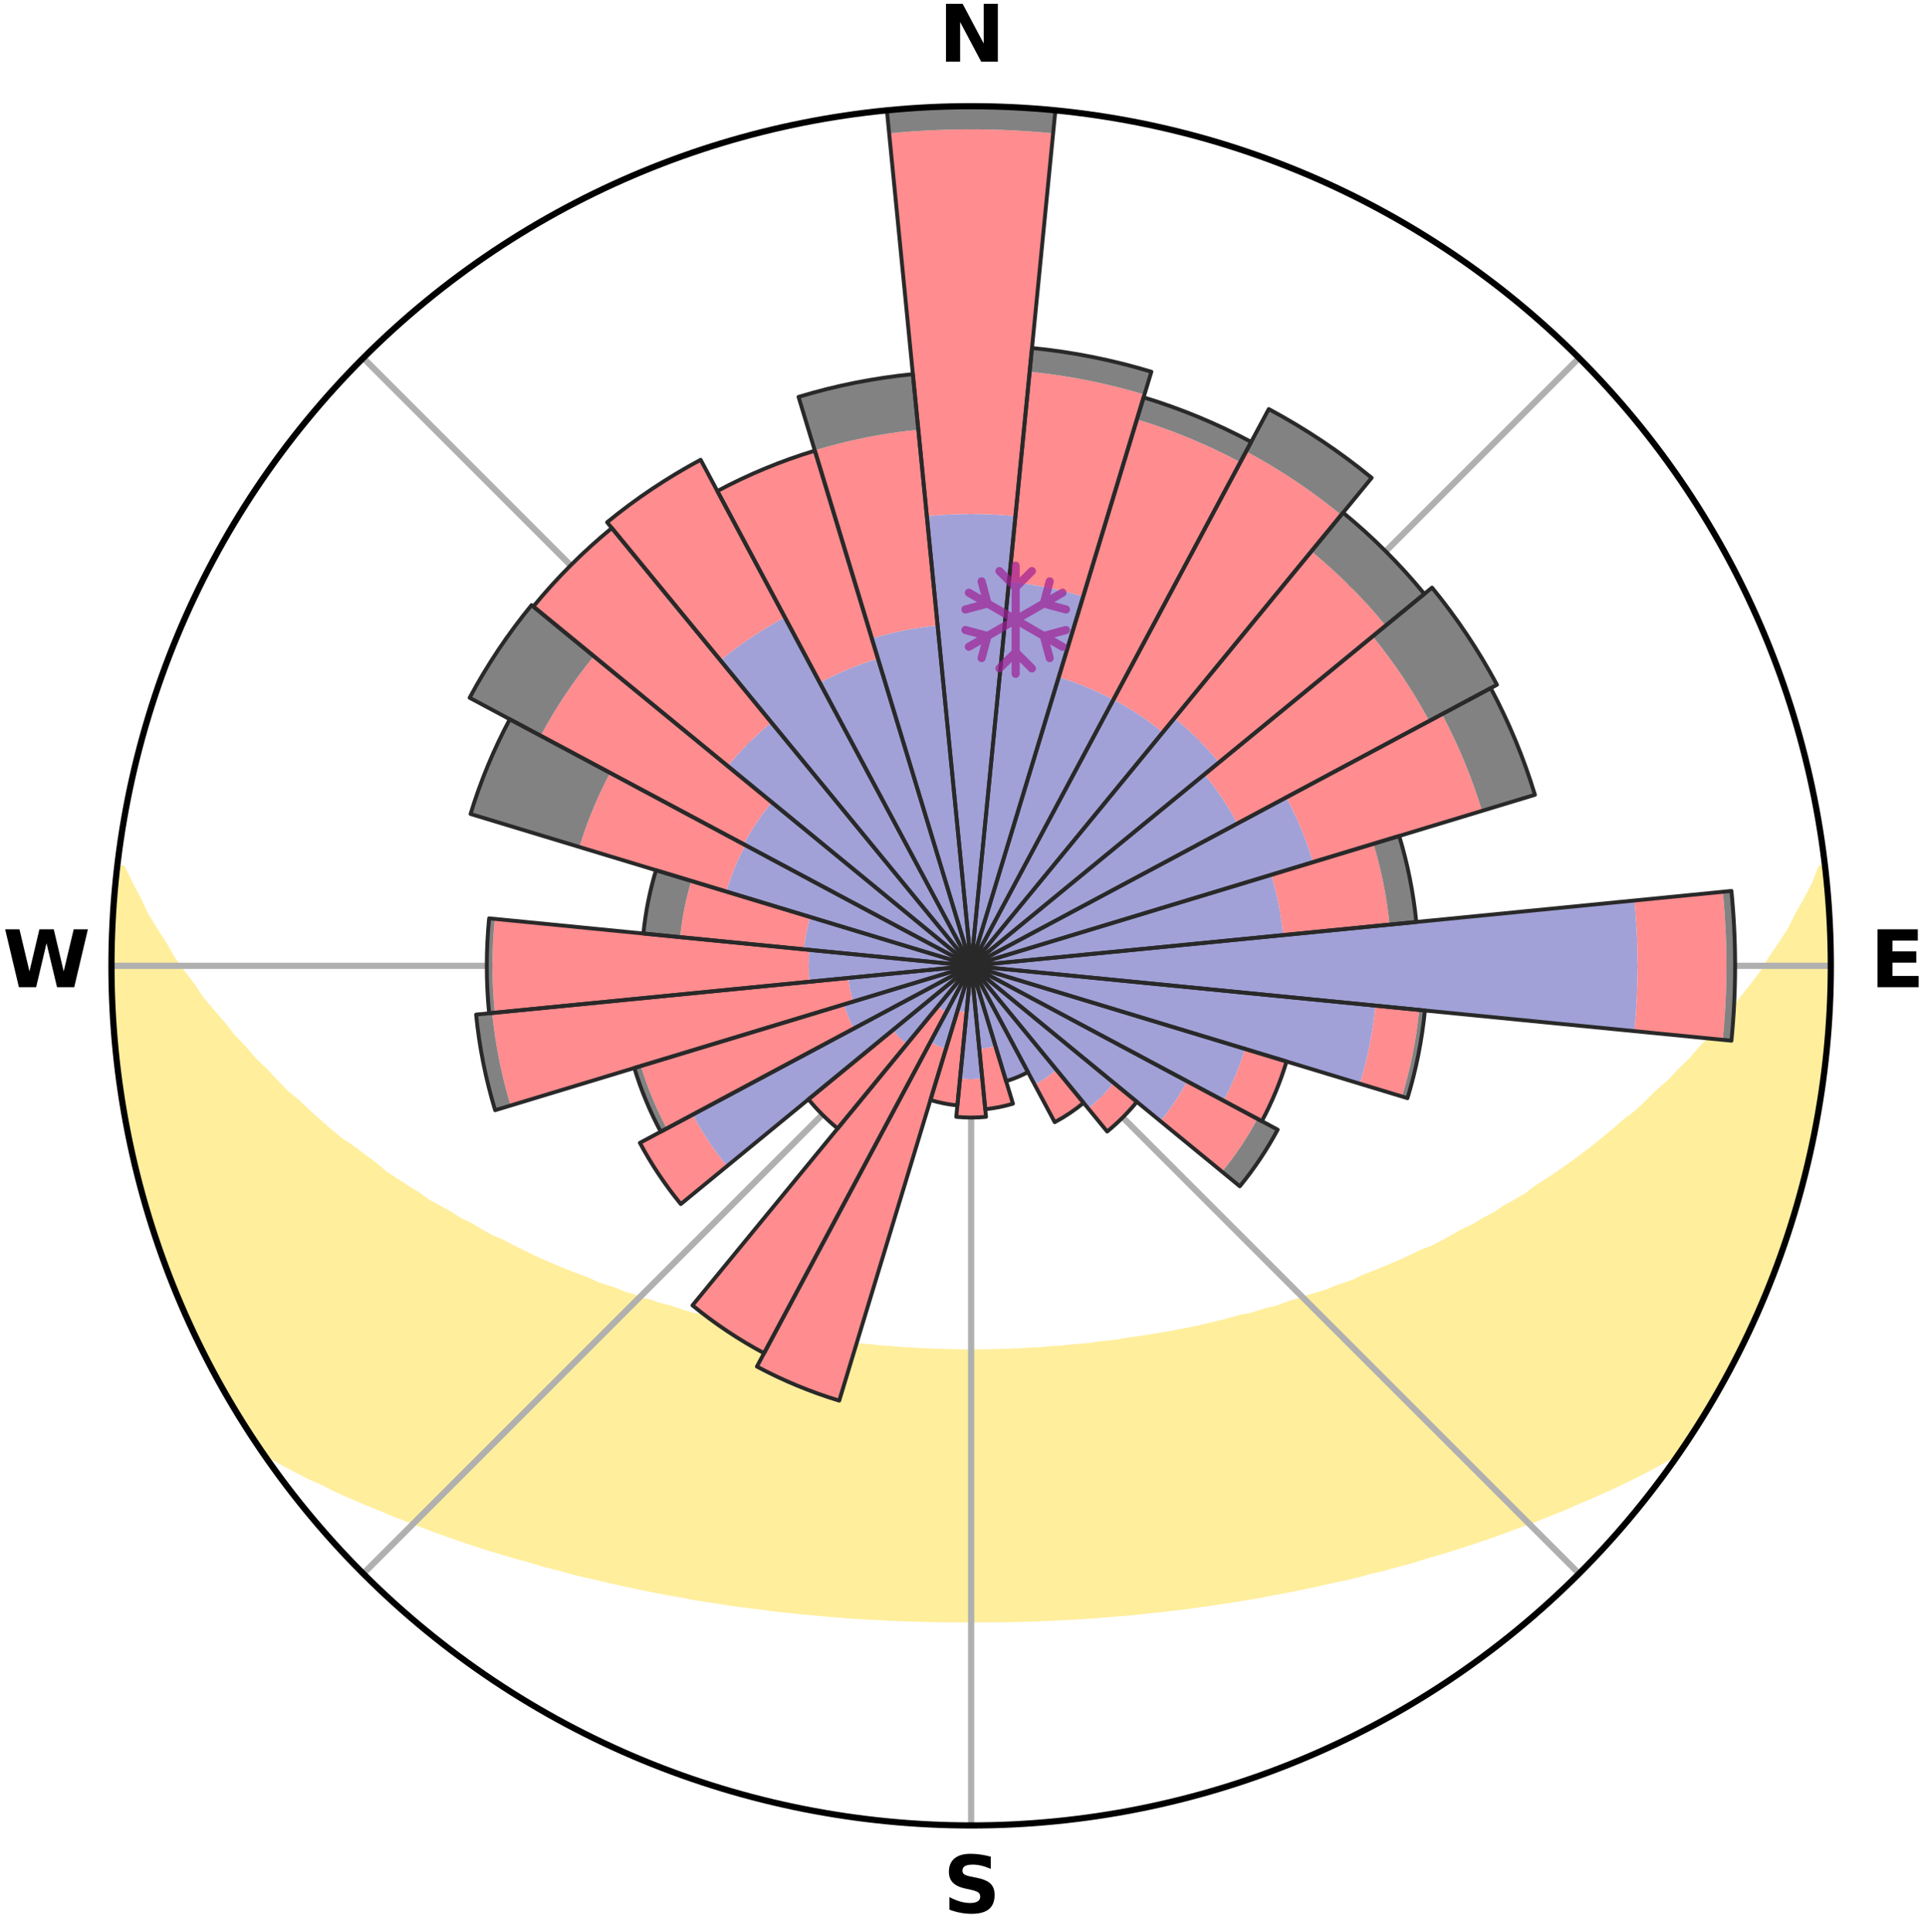 <?xml version="1.0" encoding="utf-8" standalone="no"?>
<!DOCTYPE svg PUBLIC "-//W3C//DTD SVG 1.1//EN"
  "http://www.w3.org/Graphics/SVG/1.1/DTD/svg11.dtd">
<svg xmlns:xlink="http://www.w3.org/1999/xlink" width="248.41pt" height="249.158pt" viewBox="0 0 248.41 249.158" xmlns="http://www.w3.org/2000/svg" version="1.1">
 <title>Ski Rose for Claviere</title>
 <defs>
  <style type="text/css">*{stroke-linejoin: round; stroke-linecap: butt}</style>
 </defs>
 <g id="figure_1">
  <g id="patch_1">
   <path d="M 0 249.158 
L 248.41 249.158 
L 248.41 0 
L 0 0 
z
" style="fill: #ffffff"/>
  </g>
  <g id="axes_1">
   <g id="patch_2">
    <path d="M 236.135 124.579 
C 236.135 110.018 233.267 95.599 227.695 82.147 
C 222.122 68.695 213.955 56.471 203.659 46.175 
C 193.363 35.879 181.139 27.711 167.687 22.139 
C 154.235 16.567 139.815 13.699 125.255 13.699 
C 110.694 13.699 96.275 16.567 82.823 22.139 
C 69.371 27.711 57.147 35.879 46.851 46.175 
C 36.555 56.471 28.387 68.695 22.815 82.147 
C 17.243 95.599 14.375 110.018 14.375 124.579 
C 14.375 139.14 17.243 153.559 22.815 167.011 
C 28.387 180.463 36.555 192.687 46.851 202.983 
C 57.147 213.279 69.371 221.447 82.823 227.019 
C 96.275 232.591 110.694 235.459 125.255 235.459 
C 139.815 235.459 154.235 232.591 167.687 227.019 
C 181.139 221.447 193.363 213.279 203.659 202.983 
C 213.955 192.687 222.122 180.463 227.695 167.011 
C 233.267 153.559 236.135 139.14 236.135 124.579 
M 125.255 124.579 
C 125.255 124.579 125.255 124.579 125.255 124.579 
C 125.255 124.579 125.255 124.579 125.255 124.579 
C 125.255 124.579 125.255 124.579 125.255 124.579 
C 125.255 124.579 125.255 124.579 125.255 124.579 
C 125.255 124.579 125.255 124.579 125.255 124.579 
C 125.255 124.579 125.255 124.579 125.255 124.579 
C 125.255 124.579 125.255 124.579 125.255 124.579 
C 125.255 124.579 125.255 124.579 125.255 124.579 
C 125.255 124.579 125.255 124.579 125.255 124.579 
C 125.255 124.579 125.255 124.579 125.255 124.579 
C 125.255 124.579 125.255 124.579 125.255 124.579 
C 125.255 124.579 125.255 124.579 125.255 124.579 
C 125.255 124.579 125.255 124.579 125.255 124.579 
C 125.255 124.579 125.255 124.579 125.255 124.579 
C 125.255 124.579 125.255 124.579 125.255 124.579 
C 125.255 124.579 125.255 124.579 125.255 124.579 
z
" style="fill: #ffffff"/>
   </g>
   <g id="PolyCollection_1">
    <defs>
     <path id="m5bf242a9b6" d="M 235.317 -137.119 
L 234.941 -137.076 
L 234.172 -135.067 
L 233.127 -133.069 
L 232.013 -131.109 
L 231.057 -129.198 
L 229.843 -127.318 
L 228.589 -125.481 
L 227.512 -123.687 
L 226.187 -121.936 
L 224.83 -120.232 
L 223.659 -118.56 
L 222.245 -116.946 
L 221.021 -115.358 
L 219.558 -113.835 
L 218.288 -112.331 
L 216.783 -110.9 
L 215.471 -109.482 
L 213.931 -108.144 
L 212.585 -106.812 
L 211.223 -105.52 
L 209.641 -104.32 
L 208.253 -103.114 
L 206.853 -101.95 
L 205.444 -100.826 
L 204.025 -99.743 
L 202.598 -98.7 
L 201.166 -97.698 
L 199.728 -96.735 
L 198.286 -95.811 
L 197.028 -94.85 
L 195.58 -94.001 
L 194.132 -93.19 
L 192.862 -92.332 
L 191.414 -91.593 
L 190.141 -90.801 
L 188.699 -90.132 
L 187.426 -89.404 
L 186.154 -88.707 
L 184.882 -88.039 
L 183.458 -87.499 
L 182.195 -86.891 
L 180.935 -86.311 
L 179.679 -85.758 
L 178.429 -85.232 
L 177.184 -84.732 
L 175.946 -84.258 
L 174.844 -83.701 
L 173.616 -83.274 
L 172.397 -82.871 
L 171.305 -82.382 
L 170.101 -82.022 
L 168.906 -81.683 
L 167.828 -81.256 
L 166.651 -80.956 
L 165.584 -80.568 
L 164.521 -80.197 
L 163.37 -79.951 
L 162.32 -79.615 
L 161.274 -79.296 
L 160.154 -79.098 
L 159.122 -78.81 
L 158.097 -78.536 
L 157.077 -78.277 
L 156.063 -78.033 
L 155.056 -77.801 
L 154.054 -77.582 
L 153.06 -77.376 
L 152.071 -77.181 
L 151.089 -76.998 
L 150.114 -76.825 
L 149.145 -76.663 
L 148.183 -76.51 
L 147.227 -76.366 
L 146.277 -76.231 
L 145.334 -76.105 
L 144.425 -75.912 
L 143.491 -75.803 
L 142.564 -75.701 
L 141.641 -75.605 
L 140.744 -75.454 
L 139.83 -75.373 
L 138.922 -75.297 
L 138.018 -75.227 
L 137.131 -75.112 
L 136.234 -75.054 
L 135.342 -75 
L 134.46 -74.911 
L 133.574 -74.868 
L 132.69 -74.828 
L 131.813 -74.763 
L 130.934 -74.733 
L 130.059 -74.686 
L 129.183 -74.665 
L 128.309 -74.646 
L 127.436 -74.621 
L 126.563 -74.611 
L 125.691 -74.603 
L 124.819 -74.604 
L 123.946 -74.613 
L 123.074 -74.625 
L 122.201 -74.651 
L 121.327 -74.671 
L 120.451 -74.694 
L 119.577 -74.743 
L 118.698 -74.775 
L 117.821 -74.84 
L 116.938 -74.882 
L 116.052 -74.927 
L 115.171 -75.016 
L 114.279 -75.072 
L 113.384 -75.132 
L 112.497 -75.247 
L 111.594 -75.32 
L 110.686 -75.397 
L 109.774 -75.479 
L 108.877 -75.631 
L 107.956 -75.728 
L 107.029 -75.832 
L 106.096 -75.942 
L 105.189 -76.136 
L 104.247 -76.264 
L 103.298 -76.4 
L 102.344 -76.545 
L 101.382 -76.698 
L 100.415 -76.862 
L 99.441 -77.036 
L 98.46 -77.22 
L 97.473 -77.415 
L 96.48 -77.623 
L 95.48 -77.842 
L 94.474 -78.074 
L 93.462 -78.32 
L 92.444 -78.579 
L 91.419 -78.853 
L 90.39 -79.142 
L 89.271 -79.341 
L 88.227 -79.661 
L 87.178 -79.997 
L 86.125 -80.35 
L 84.968 -80.614 
L 83.903 -81.003 
L 82.728 -81.303 
L 81.651 -81.73 
L 80.459 -82.069 
L 79.374 -82.537 
L 78.166 -82.918 
L 76.949 -83.322 
L 75.853 -83.855 
L 74.623 -84.305 
L 73.387 -84.78 
L 72.144 -85.279 
L 70.896 -85.805 
L 69.642 -86.357 
L 68.384 -86.937 
L 67.123 -87.545 
L 65.859 -88.181 
L 64.593 -88.846 
L 63.161 -89.448 
L 61.891 -90.175 
L 60.621 -90.933 
L 59.179 -91.635 
L 57.911 -92.458 
L 56.466 -93.23 
L 55.021 -94.04 
L 53.76 -94.965 
L 52.318 -95.849 
L 50.879 -96.771 
L 49.444 -97.733 
L 48.208 -98.8 
L 46.787 -99.838 
L 45.372 -100.917 
L 43.765 -101.98 
L 42.368 -103.143 
L 40.983 -104.347 
L 39.61 -105.592 
L 38.252 -106.878 
L 36.7 -108.166 
L 35.373 -109.538 
L 34.065 -110.951 
L 32.563 -112.376 
L 31.296 -113.874 
L 29.836 -115.391 
L 28.615 -116.973 
L 27.204 -118.582 
L 25.82 -120.238 
L 24.681 -121.945 
L 23.357 -123.69 
L 22.068 -125.48 
L 21.028 -127.308 
L 19.815 -129.183 
L 18.648 -131.099 
L 17.739 -133.041 
L 16.686 -135.033 
L 15.714 -137.06 
L 15.101 -137.13 
L 15.101 -137.13 
L 14.986 -135.197 
L 14.767 -133.275 
L 14.718 -131.34 
L 14.515 -129.414 
L 14.531 -127.478 
L 14.392 -125.547 
L 14.526 -123.613 
L 14.451 -121.678 
L 14.596 -119.748 
L 14.584 -117.81 
L 14.79 -115.885 
L 14.9 -113.953 
L 15.167 -112.036 
L 15.342 -110.109 
L 15.607 -108.192 
L 15.963 -106.29 
L 16.233 -104.373 
L 16.649 -102.483 
L 17.095 -100.601 
L 17.461 -98.7 
L 17.967 -96.832 
L 18.431 -94.954 
L 18.994 -93.103 
L 19.587 -91.262 
L 20.112 -89.399 
L 20.766 -87.578 
L 21.449 -85.768 
L 22.091 -83.942 
L 22.835 -82.155 
L 23.61 -80.383 
L 24.416 -78.624 
L 25.19 -76.85 
L 26.063 -75.124 
L 26.914 -73.386 
L 27.86 -71.698 
L 28.794 -70.004 
L 29.74 -68.316 
L 30.717 -66.646 
L 31.74 -65.004 
L 32.8 -63.384 
L 34.187 -61.99 
L 36.008 -60.92 
L 37.857 -59.908 
L 39.718 -58.945 
L 41.654 -58.08 
L 43.464 -57.156 
L 45.341 -56.326 
L 47.211 -55.531 
L 49.08 -54.777 
L 50.883 -54.003 
L 52.737 -53.316 
L 54.53 -52.609 
L 56.317 -51.934 
L 58.098 -51.29 
L 59.872 -50.677 
L 61.637 -50.092 
L 63.394 -49.536 
L 65.142 -49.007 
L 66.881 -48.505 
L 68.61 -48.028 
L 70.293 -47.525 
L 72.003 -47.096 
L 73.666 -46.637 
L 75.326 -46.206 
L 77.006 -45.843 
L 78.644 -45.45 
L 80.278 -45.082 
L 81.9 -44.729 
L 83.517 -44.401 
L 85.122 -44.085 
L 86.722 -43.793 
L 88.311 -43.512 
L 89.875 -43.21 
L 91.451 -42.968 
L 93.016 -42.735 
L 94.56 -42.483 
L 96.113 -42.286 
L 97.656 -42.095 
L 99.183 -41.888 
L 100.704 -41.697 
L 102.229 -41.552 
L 103.74 -41.387 
L 105.251 -41.258 
L 106.752 -41.118 
L 108.249 -40.992 
L 109.742 -40.878 
L 111.235 -40.799 
L 112.72 -40.708 
L 114.203 -40.629 
L 115.682 -40.561 
L 117.159 -40.504 
L 118.635 -40.464 
L 120.108 -40.428 
L 121.58 -40.403 
L 123.05 -40.388 
L 124.52 -40.384 
L 125.99 -40.386 
L 127.459 -40.392 
L 128.93 -40.408 
L 130.402 -40.422 
L 131.875 -40.457 
L 133.35 -40.503 
L 134.828 -40.56 
L 136.307 -40.628 
L 137.789 -40.708 
L 139.277 -40.785 
L 140.766 -40.887 
L 142.259 -41.001 
L 143.755 -41.128 
L 145.263 -41.239 
L 146.769 -41.39 
L 148.279 -41.555 
L 149.802 -41.708 
L 151.323 -41.9 
L 152.862 -42.07 
L 154.394 -42.291 
L 155.944 -42.496 
L 157.489 -42.749 
L 159.056 -42.975 
L 160.629 -43.224 
L 162.213 -43.481 
L 163.784 -43.801 
L 165.38 -44.1 
L 166.989 -44.409 
L 168.602 -44.744 
L 170.227 -45.091 
L 171.857 -45.465 
L 173.526 -45.807 
L 175.178 -46.216 
L 176.833 -46.653 
L 178.533 -47.059 
L 180.209 -47.536 
L 181.929 -47.988 
L 183.616 -48.521 
L 185.354 -49.024 
L 187.102 -49.553 
L 188.858 -50.109 
L 190.624 -50.693 
L 192.397 -51.307 
L 194.177 -51.95 
L 195.964 -52.625 
L 197.815 -53.275 
L 199.614 -54.015 
L 201.473 -54.738 
L 203.281 -55.547 
L 205.156 -56.337 
L 207.027 -57.171 
L 208.904 -58.042 
L 210.772 -58.959 
L 212.638 -59.919 
L 214.482 -60.934 
L 216.309 -62 
L 217.714 -63.381 
L 218.755 -65.013 
L 219.781 -66.653 
L 220.757 -68.324 
L 221.734 -69.994 
L 222.638 -71.704 
L 223.595 -73.386 
L 224.357 -75.169 
L 225.199 -76.908 
L 226.148 -78.6 
L 226.891 -80.386 
L 227.66 -82.161 
L 228.336 -83.974 
L 229.082 -85.76 
L 229.71 -87.59 
L 230.353 -89.414 
L 230.95 -91.254 
L 231.5 -93.108 
L 232.004 -94.975 
L 232.573 -96.825 
L 233.055 -98.699 
L 233.425 -100.598 
L 233.881 -102.479 
L 234.217 -104.384 
L 234.598 -106.281 
L 234.841 -108.201 
L 235.149 -110.111 
L 235.421 -112.027 
L 235.538 -113.96 
L 235.767 -115.882 
L 235.771 -117.82 
L 235.9 -119.748 
L 236.02 -121.679 
L 236.104 -123.612 
L 236.128 -125.547 
L 235.978 -127.478 
L 235.935 -129.411 
L 235.882 -131.345 
L 235.772 -133.277 
L 235.493 -135.194 
L 235.317 -137.119 
z
" style="stroke: #ffee9c"/>
    </defs>
    <g clip-path="url(#p72ec8fdd08)">
     <use xlink:href="#m5bf242a9b6" x="0" y="249.158" style="fill: #ffee9c; stroke: #ffee9c"/>
    </g>
   </g>
   <g id="matplotlib.axis_1">
    <g id="xtick_1">
     <g id="line2d_1">
      <path d="M 125.255 124.579 
L 125.255 13.699 
" clip-path="url(#p72ec8fdd08)" style="fill: none; stroke: #b0b0b0; stroke-width: 0.8; stroke-linecap: square"/>
     </g>
     <g id="text_1">
      <!-- N -->
      <g transform="translate(121.07 7.958) scale(0.1 -0.1)">
       <defs>
        <path id="DejaVuSans-Bold-4e" d="M 588 4666 
L 1931 4666 
L 3628 1466 
L 3628 4666 
L 4769 4666 
L 4769 0 
L 3425 0 
L 1728 3200 
L 1728 0 
L 588 0 
L 588 4666 
z
" transform="scale(0.016)"/>
       </defs>
       <use xlink:href="#DejaVuSans-Bold-4e"/>
      </g>
     </g>
    </g>
    <g id="xtick_2">
     <g id="line2d_2">
      <path d="M 125.255 124.579 
L 203.659 46.175 
" clip-path="url(#p72ec8fdd08)" style="fill: none; stroke: #b0b0b0; stroke-width: 0.8; stroke-linecap: square"/>
     </g>
    </g>
    <g id="xtick_3">
     <g id="line2d_3">
      <path d="M 125.255 124.579 
L 236.135 124.579 
" clip-path="url(#p72ec8fdd08)" style="fill: none; stroke: #b0b0b0; stroke-width: 0.8; stroke-linecap: square"/>
     </g>
     <g id="text_2">
      <!-- E -->
      <g transform="translate(241.219 127.338) scale(0.1 -0.1)">
       <defs>
        <path id="DejaVuSans-Bold-45" d="M 588 4666 
L 3834 4666 
L 3834 3756 
L 1791 3756 
L 1791 2888 
L 3713 2888 
L 3713 1978 
L 1791 1978 
L 1791 909 
L 3903 909 
L 3903 0 
L 588 0 
L 588 4666 
z
" transform="scale(0.016)"/>
       </defs>
       <use xlink:href="#DejaVuSans-Bold-45"/>
      </g>
     </g>
    </g>
    <g id="xtick_4">
     <g id="line2d_4">
      <path d="M 125.255 124.579 
L 203.659 202.983 
" clip-path="url(#p72ec8fdd08)" style="fill: none; stroke: #b0b0b0; stroke-width: 0.8; stroke-linecap: square"/>
     </g>
    </g>
    <g id="xtick_5">
     <g id="line2d_5">
      <path d="M 125.255 124.579 
L 125.255 235.459 
" clip-path="url(#p72ec8fdd08)" style="fill: none; stroke: #b0b0b0; stroke-width: 0.8; stroke-linecap: square"/>
     </g>
     <g id="text_3">
      <!-- S -->
      <g transform="translate(121.654 246.718) scale(0.1 -0.1)">
       <defs>
        <path id="DejaVuSans-Bold-53" d="M 3834 4519 
L 3834 3531 
Q 3450 3703 3084 3790 
Q 2719 3878 2394 3878 
Q 1963 3878 1756 3759 
Q 1550 3641 1550 3391 
Q 1550 3203 1689 3098 
Q 1828 2994 2194 2919 
L 2706 2816 
Q 3484 2659 3812 2340 
Q 4141 2022 4141 1434 
Q 4141 663 3683 286 
Q 3225 -91 2284 -91 
Q 1841 -91 1394 -6 
Q 947 78 500 244 
L 500 1259 
Q 947 1022 1364 901 
Q 1781 781 2169 781 
Q 2563 781 2772 912 
Q 2981 1044 2981 1288 
Q 2981 1506 2839 1625 
Q 2697 1744 2272 1838 
L 1806 1941 
Q 1106 2091 782 2419 
Q 459 2747 459 3303 
Q 459 4000 909 4375 
Q 1359 4750 2203 4750 
Q 2588 4750 2994 4692 
Q 3400 4634 3834 4519 
z
" transform="scale(0.016)"/>
       </defs>
       <use xlink:href="#DejaVuSans-Bold-53"/>
      </g>
     </g>
    </g>
    <g id="xtick_6">
     <g id="line2d_6">
      <path d="M 125.255 124.579 
L 46.851 202.983 
" clip-path="url(#p72ec8fdd08)" style="fill: none; stroke: #b0b0b0; stroke-width: 0.8; stroke-linecap: square"/>
     </g>
    </g>
    <g id="xtick_7">
     <g id="line2d_7">
      <path d="M 125.255 124.579 
L 14.375 124.579 
" clip-path="url(#p72ec8fdd08)" style="fill: none; stroke: #b0b0b0; stroke-width: 0.8; stroke-linecap: square"/>
     </g>
     <g id="text_4">
      <!-- W -->
      <g transform="translate(0.36 127.338) scale(0.1 -0.1)">
       <defs>
        <path id="DejaVuSans-Bold-57" d="M 191 4666 
L 1344 4666 
L 2150 1275 
L 2950 4666 
L 4109 4666 
L 4909 1275 
L 5716 4666 
L 6859 4666 
L 5759 0 
L 4372 0 
L 3525 3547 
L 2688 0 
L 1300 0 
L 191 4666 
z
" transform="scale(0.016)"/>
       </defs>
       <use xlink:href="#DejaVuSans-Bold-57"/>
      </g>
     </g>
    </g>
    <g id="xtick_8">
     <g id="line2d_8">
      <path d="M 125.255 124.579 
L 46.851 46.175 
" clip-path="url(#p72ec8fdd08)" style="fill: none; stroke: #b0b0b0; stroke-width: 0.8; stroke-linecap: square"/>
     </g>
    </g>
   </g>
   <g id="matplotlib.axis_2"/>
   <g id="patch_3">
    <path d="M 125.255 124.579 
C 125.255 124.579 125.255 124.579 125.255 124.579 
C 125.255 124.579 125.255 124.579 125.255 124.579 
L 125.255 124.579 
C 125.255 124.579 125.255 124.579 125.255 124.579 
C 125.255 124.579 125.255 124.579 125.255 124.579 
z
" clip-path="url(#p72ec8fdd08)" style="fill: #d9d9d9"/>
   </g>
   <g id="patch_4">
    <path d="M 125.255 124.579 
C 125.255 124.579 125.255 124.579 125.255 124.579 
C 125.255 124.579 125.255 124.579 125.255 124.579 
L 125.255 124.579 
C 125.255 124.579 125.255 124.579 125.255 124.579 
C 125.255 124.579 125.255 124.579 125.255 124.579 
z
" clip-path="url(#p72ec8fdd08)" style="fill: #d9d9d9"/>
   </g>
   <g id="patch_5">
    <path d="M 125.255 124.579 
C 125.255 124.579 125.255 124.579 125.255 124.579 
C 125.255 124.579 125.255 124.579 125.255 124.579 
L 125.255 124.579 
C 125.255 124.579 125.255 124.579 125.255 124.579 
C 125.255 124.579 125.255 124.579 125.255 124.579 
z
" clip-path="url(#p72ec8fdd08)" style="fill: #d9d9d9"/>
   </g>
   <g id="patch_6">
    <path d="M 125.255 124.579 
C 125.255 124.579 125.255 124.579 125.255 124.579 
C 125.255 124.579 125.255 124.579 125.255 124.579 
L 125.255 124.579 
C 125.255 124.579 125.255 124.579 125.255 124.579 
C 125.255 124.579 125.255 124.579 125.255 124.579 
z
" clip-path="url(#p72ec8fdd08)" style="fill: #d9d9d9"/>
   </g>
   <g id="patch_7">
    <path d="M 125.255 124.579 
C 125.255 124.579 125.255 124.579 125.255 124.579 
C 125.255 124.579 125.255 124.579 125.255 124.579 
L 125.255 124.579 
C 125.255 124.579 125.255 124.579 125.255 124.579 
C 125.255 124.579 125.255 124.579 125.255 124.579 
z
" clip-path="url(#p72ec8fdd08)" style="fill: #d9d9d9"/>
   </g>
   <g id="patch_8">
    <path d="M 125.255 124.579 
C 125.255 124.579 125.255 124.579 125.255 124.579 
C 125.255 124.579 125.255 124.579 125.255 124.579 
L 125.255 124.579 
C 125.255 124.579 125.255 124.579 125.255 124.579 
C 125.255 124.579 125.255 124.579 125.255 124.579 
z
" clip-path="url(#p72ec8fdd08)" style="fill: #d9d9d9"/>
   </g>
   <g id="patch_9">
    <path d="M 125.255 124.579 
C 125.255 124.579 125.255 124.579 125.255 124.579 
C 125.255 124.579 125.255 124.579 125.255 124.579 
L 125.255 124.579 
C 125.255 124.579 125.255 124.579 125.255 124.579 
C 125.255 124.579 125.255 124.579 125.255 124.579 
z
" clip-path="url(#p72ec8fdd08)" style="fill: #d9d9d9"/>
   </g>
   <g id="patch_10">
    <path d="M 125.255 124.579 
C 125.255 124.579 125.255 124.579 125.255 124.579 
C 125.255 124.579 125.255 124.579 125.255 124.579 
L 125.255 124.579 
C 125.255 124.579 125.255 124.579 125.255 124.579 
C 125.255 124.579 125.255 124.579 125.255 124.579 
z
" clip-path="url(#p72ec8fdd08)" style="fill: #d9d9d9"/>
   </g>
   <g id="patch_11">
    <path d="M 125.255 124.579 
C 125.255 124.579 125.255 124.579 125.255 124.579 
C 125.255 124.579 125.255 124.579 125.255 124.579 
L 125.255 124.579 
C 125.255 124.579 125.255 124.579 125.255 124.579 
C 125.255 124.579 125.255 124.579 125.255 124.579 
z
" clip-path="url(#p72ec8fdd08)" style="fill: #d9d9d9"/>
   </g>
   <g id="patch_12">
    <path d="M 125.255 124.579 
C 125.255 124.579 125.255 124.579 125.255 124.579 
C 125.255 124.579 125.255 124.579 125.255 124.579 
L 125.255 124.579 
C 125.255 124.579 125.255 124.579 125.255 124.579 
C 125.255 124.579 125.255 124.579 125.255 124.579 
z
" clip-path="url(#p72ec8fdd08)" style="fill: #d9d9d9"/>
   </g>
   <g id="patch_13">
    <path d="M 125.255 124.579 
C 125.255 124.579 125.255 124.579 125.255 124.579 
C 125.255 124.579 125.255 124.579 125.255 124.579 
L 125.255 124.579 
C 125.255 124.579 125.255 124.579 125.255 124.579 
C 125.255 124.579 125.255 124.579 125.255 124.579 
z
" clip-path="url(#p72ec8fdd08)" style="fill: #d9d9d9"/>
   </g>
   <g id="patch_14">
    <path d="M 125.255 124.579 
C 125.255 124.579 125.255 124.579 125.255 124.579 
C 125.255 124.579 125.255 124.579 125.255 124.579 
L 125.255 124.579 
C 125.255 124.579 125.255 124.579 125.255 124.579 
C 125.255 124.579 125.255 124.579 125.255 124.579 
z
" clip-path="url(#p72ec8fdd08)" style="fill: #d9d9d9"/>
   </g>
   <g id="patch_15">
    <path d="M 125.255 124.579 
C 125.255 124.579 125.255 124.579 125.255 124.579 
C 125.255 124.579 125.255 124.579 125.255 124.579 
L 125.255 124.579 
C 125.255 124.579 125.255 124.579 125.255 124.579 
C 125.255 124.579 125.255 124.579 125.255 124.579 
z
" clip-path="url(#p72ec8fdd08)" style="fill: #d9d9d9"/>
   </g>
   <g id="patch_16">
    <path d="M 125.255 124.579 
C 125.255 124.579 125.255 124.579 125.255 124.579 
C 125.255 124.579 125.255 124.579 125.255 124.579 
L 125.255 124.579 
C 125.255 124.579 125.255 124.579 125.255 124.579 
C 125.255 124.579 125.255 124.579 125.255 124.579 
z
" clip-path="url(#p72ec8fdd08)" style="fill: #d9d9d9"/>
   </g>
   <g id="patch_17">
    <path d="M 125.255 124.579 
C 125.255 124.579 125.255 124.579 125.255 124.579 
C 125.255 124.579 125.255 124.579 125.255 124.579 
L 125.255 124.579 
C 125.255 124.579 125.255 124.579 125.255 124.579 
C 125.255 124.579 125.255 124.579 125.255 124.579 
z
" clip-path="url(#p72ec8fdd08)" style="fill: #d9d9d9"/>
   </g>
   <g id="patch_18">
    <path d="M 125.255 124.579 
C 125.255 124.579 125.255 124.579 125.255 124.579 
C 125.255 124.579 125.255 124.579 125.255 124.579 
L 125.255 124.579 
C 125.255 124.579 125.255 124.579 125.255 124.579 
C 125.255 124.579 125.255 124.579 125.255 124.579 
z
" clip-path="url(#p72ec8fdd08)" style="fill: #d9d9d9"/>
   </g>
   <g id="patch_19">
    <path d="M 125.255 124.579 
C 125.255 124.579 125.255 124.579 125.255 124.579 
C 125.255 124.579 125.255 124.579 125.255 124.579 
L 125.255 124.579 
C 125.255 124.579 125.255 124.579 125.255 124.579 
C 125.255 124.579 125.255 124.579 125.255 124.579 
z
" clip-path="url(#p72ec8fdd08)" style="fill: #d9d9d9"/>
   </g>
   <g id="patch_20">
    <path d="M 125.255 124.579 
C 125.255 124.579 125.255 124.579 125.255 124.579 
C 125.255 124.579 125.255 124.579 125.255 124.579 
L 125.255 124.579 
C 125.255 124.579 125.255 124.579 125.255 124.579 
C 125.255 124.579 125.255 124.579 125.255 124.579 
z
" clip-path="url(#p72ec8fdd08)" style="fill: #d9d9d9"/>
   </g>
   <g id="patch_21">
    <path d="M 125.255 124.579 
C 125.255 124.579 125.255 124.579 125.255 124.579 
C 125.255 124.579 125.255 124.579 125.255 124.579 
L 125.255 124.579 
C 125.255 124.579 125.255 124.579 125.255 124.579 
C 125.255 124.579 125.255 124.579 125.255 124.579 
z
" clip-path="url(#p72ec8fdd08)" style="fill: #d9d9d9"/>
   </g>
   <g id="patch_22">
    <path d="M 125.255 124.579 
C 125.255 124.579 125.255 124.579 125.255 124.579 
C 125.255 124.579 125.255 124.579 125.255 124.579 
L 125.255 124.579 
C 125.255 124.579 125.255 124.579 125.255 124.579 
C 125.255 124.579 125.255 124.579 125.255 124.579 
z
" clip-path="url(#p72ec8fdd08)" style="fill: #d9d9d9"/>
   </g>
   <g id="patch_23">
    <path d="M 125.255 124.579 
C 125.255 124.579 125.255 124.579 125.255 124.579 
C 125.255 124.579 125.255 124.579 125.255 124.579 
L 125.255 124.579 
C 125.255 124.579 125.255 124.579 125.255 124.579 
C 125.255 124.579 125.255 124.579 125.255 124.579 
z
" clip-path="url(#p72ec8fdd08)" style="fill: #d9d9d9"/>
   </g>
   <g id="patch_24">
    <path d="M 125.255 124.579 
C 125.255 124.579 125.255 124.579 125.255 124.579 
C 125.255 124.579 125.255 124.579 125.255 124.579 
L 125.255 124.579 
C 125.255 124.579 125.255 124.579 125.255 124.579 
C 125.255 124.579 125.255 124.579 125.255 124.579 
z
" clip-path="url(#p72ec8fdd08)" style="fill: #d9d9d9"/>
   </g>
   <g id="patch_25">
    <path d="M 125.255 124.579 
C 125.255 124.579 125.255 124.579 125.255 124.579 
C 125.255 124.579 125.255 124.579 125.255 124.579 
L 125.255 124.579 
C 125.255 124.579 125.255 124.579 125.255 124.579 
C 125.255 124.579 125.255 124.579 125.255 124.579 
z
" clip-path="url(#p72ec8fdd08)" style="fill: #d9d9d9"/>
   </g>
   <g id="patch_26">
    <path d="M 125.255 124.579 
C 125.255 124.579 125.255 124.579 125.255 124.579 
C 125.255 124.579 125.255 124.579 125.255 124.579 
L 125.255 124.579 
C 125.255 124.579 125.255 124.579 125.255 124.579 
C 125.255 124.579 125.255 124.579 125.255 124.579 
z
" clip-path="url(#p72ec8fdd08)" style="fill: #d9d9d9"/>
   </g>
   <g id="patch_27">
    <path d="M 125.255 124.579 
C 125.255 124.579 125.255 124.579 125.255 124.579 
C 125.255 124.579 125.255 124.579 125.255 124.579 
L 125.255 124.579 
C 125.255 124.579 125.255 124.579 125.255 124.579 
C 125.255 124.579 125.255 124.579 125.255 124.579 
z
" clip-path="url(#p72ec8fdd08)" style="fill: #d9d9d9"/>
   </g>
   <g id="patch_28">
    <path d="M 125.255 124.579 
C 125.255 124.579 125.255 124.579 125.255 124.579 
C 125.255 124.579 125.255 124.579 125.255 124.579 
L 125.255 124.579 
C 125.255 124.579 125.255 124.579 125.255 124.579 
C 125.255 124.579 125.255 124.579 125.255 124.579 
z
" clip-path="url(#p72ec8fdd08)" style="fill: #d9d9d9"/>
   </g>
   <g id="patch_29">
    <path d="M 125.255 124.579 
C 125.255 124.579 125.255 124.579 125.255 124.579 
C 125.255 124.579 125.255 124.579 125.255 124.579 
L 125.255 124.579 
C 125.255 124.579 125.255 124.579 125.255 124.579 
C 125.255 124.579 125.255 124.579 125.255 124.579 
z
" clip-path="url(#p72ec8fdd08)" style="fill: #d9d9d9"/>
   </g>
   <g id="patch_30">
    <path d="M 125.255 124.579 
C 125.255 124.579 125.255 124.579 125.255 124.579 
C 125.255 124.579 125.255 124.579 125.255 124.579 
L 125.255 124.579 
C 125.255 124.579 125.255 124.579 125.255 124.579 
C 125.255 124.579 125.255 124.579 125.255 124.579 
z
" clip-path="url(#p72ec8fdd08)" style="fill: #d9d9d9"/>
   </g>
   <g id="patch_31">
    <path d="M 125.255 124.579 
C 125.255 124.579 125.255 124.579 125.255 124.579 
C 125.255 124.579 125.255 124.579 125.255 124.579 
L 125.255 124.579 
C 125.255 124.579 125.255 124.579 125.255 124.579 
C 125.255 124.579 125.255 124.579 125.255 124.579 
z
" clip-path="url(#p72ec8fdd08)" style="fill: #d9d9d9"/>
   </g>
   <g id="patch_32">
    <path d="M 125.255 124.579 
C 125.255 124.579 125.255 124.579 125.255 124.579 
C 125.255 124.579 125.255 124.579 125.255 124.579 
L 125.255 124.579 
C 125.255 124.579 125.255 124.579 125.255 124.579 
C 125.255 124.579 125.255 124.579 125.255 124.579 
z
" clip-path="url(#p72ec8fdd08)" style="fill: #d9d9d9"/>
   </g>
   <g id="patch_33">
    <path d="M 125.255 124.579 
C 125.255 124.579 125.255 124.579 125.255 124.579 
C 125.255 124.579 125.255 124.579 125.255 124.579 
L 125.255 124.579 
C 125.255 124.579 125.255 124.579 125.255 124.579 
C 125.255 124.579 125.255 124.579 125.255 124.579 
z
" clip-path="url(#p72ec8fdd08)" style="fill: #d9d9d9"/>
   </g>
   <g id="patch_34">
    <path d="M 125.255 124.579 
C 125.255 124.579 125.255 124.579 125.255 124.579 
C 125.255 124.579 125.255 124.579 125.255 124.579 
L 125.255 124.579 
C 125.255 124.579 125.255 124.579 125.255 124.579 
C 125.255 124.579 125.255 124.579 125.255 124.579 
z
" clip-path="url(#p72ec8fdd08)" style="fill: #d9d9d9"/>
   </g>
   <g id="patch_35">
    <path d="M 125.255 124.579 
C 125.255 124.579 125.255 124.579 125.255 124.579 
C 125.255 124.579 125.255 124.579 125.255 124.579 
L 130.968 66.571 
C 129.069 66.384 127.163 66.29 125.255 66.29 
C 123.347 66.29 121.44 66.384 119.542 66.571 
z
" clip-path="url(#p72ec8fdd08)" style="fill: #a1a1d8"/>
   </g>
   <g id="patch_36">
    <path d="M 125.255 124.579 
C 125.255 124.579 125.255 124.579 125.255 124.579 
C 125.255 124.579 125.255 124.579 125.255 124.579 
L 139.706 76.94 
C 138.147 76.467 136.565 76.071 134.967 75.753 
C 133.369 75.435 131.756 75.196 130.134 75.036 
z
" clip-path="url(#p72ec8fdd08)" style="fill: #a1a1d8"/>
   </g>
   <g id="patch_37">
    <path d="M 125.255 124.579 
C 125.255 124.579 125.255 124.579 125.255 124.579 
C 125.255 124.579 125.255 124.579 125.255 124.579 
L 143.601 90.257 
C 142.477 89.656 141.325 89.111 140.148 88.624 
C 138.971 88.136 137.771 87.707 136.552 87.337 
z
" clip-path="url(#p72ec8fdd08)" style="fill: #a1a1d8"/>
   </g>
   <g id="patch_38">
    <path d="M 125.255 124.579 
C 125.255 124.579 125.255 124.579 125.255 124.579 
C 125.255 124.579 125.255 124.579 125.255 124.579 
L 149.971 94.463 
C 148.985 93.654 147.96 92.893 146.9 92.185 
C 145.84 91.476 144.745 90.821 143.62 90.219 
z
" clip-path="url(#p72ec8fdd08)" style="fill: #a1a1d8"/>
   </g>
   <g id="patch_39">
    <path d="M 125.255 124.579 
C 125.255 124.579 125.255 124.579 125.255 124.579 
C 125.255 124.579 125.255 124.579 125.255 124.579 
L 157.223 98.343 
C 156.364 97.297 155.455 96.293 154.498 95.336 
C 153.541 94.379 152.537 93.469 151.491 92.611 
z
" clip-path="url(#p72ec8fdd08)" style="fill: #a1a1d8"/>
   </g>
   <g id="patch_40">
    <path d="M 125.255 124.579 
C 125.255 124.579 125.255 124.579 125.255 124.579 
C 125.255 124.579 125.255 124.579 125.255 124.579 
L 159.596 106.223 
C 158.995 105.099 158.339 104.005 157.631 102.946 
C 156.923 101.886 156.164 100.862 155.355 99.876 
z
" clip-path="url(#p72ec8fdd08)" style="fill: #a1a1d8"/>
   </g>
   <g id="patch_41">
    <path d="M 125.255 124.579 
C 125.255 124.579 125.255 124.579 125.255 124.579 
C 125.255 124.579 125.255 124.579 125.255 124.579 
L 169.365 111.199 
C 168.927 109.755 168.418 108.333 167.841 106.939 
C 167.263 105.546 166.618 104.181 165.907 102.85 
z
" clip-path="url(#p72ec8fdd08)" style="fill: #a1a1d8"/>
   </g>
   <g id="patch_42">
    <path d="M 125.255 124.579 
C 125.255 124.579 125.255 124.579 125.255 124.579 
C 125.255 124.579 125.255 124.579 125.255 124.579 
L 165.511 120.614 
C 165.381 119.297 165.187 117.986 164.929 116.687 
C 164.67 115.389 164.348 114.104 163.964 112.837 
z
" clip-path="url(#p72ec8fdd08)" style="fill: #a1a1d8"/>
   </g>
   <g id="patch_43">
    <path d="M 125.255 124.579 
C 125.255 124.579 125.255 124.579 125.255 124.579 
C 125.255 124.579 125.255 124.579 125.255 124.579 
L 210.809 133.005 
C 211.084 130.205 211.222 127.393 211.222 124.579 
C 211.222 121.765 211.084 118.953 210.809 116.153 
z
" clip-path="url(#p72ec8fdd08)" style="fill: #a1a1d8"/>
   </g>
   <g id="patch_44">
    <path d="M 125.255 124.579 
C 125.255 124.579 125.255 124.579 125.255 124.579 
C 125.255 124.579 125.255 124.579 125.255 124.579 
L 175.404 139.792 
C 175.902 138.15 176.319 136.485 176.653 134.803 
C 176.988 133.121 177.24 131.423 177.408 129.716 
z
" clip-path="url(#p72ec8fdd08)" style="fill: #a1a1d8"/>
   </g>
   <g id="patch_45">
    <path d="M 125.255 124.579 
C 125.255 124.579 125.255 124.579 125.255 124.579 
C 125.255 124.579 125.255 124.579 125.255 124.579 
L 157.818 141.984 
C 158.388 140.919 158.905 139.825 159.367 138.709 
C 159.83 137.592 160.237 136.454 160.588 135.297 
z
" clip-path="url(#p72ec8fdd08)" style="fill: #a1a1d8"/>
   </g>
   <g id="patch_46">
    <path d="M 125.255 124.579 
C 125.255 124.579 125.255 124.579 125.255 124.579 
C 125.255 124.579 125.255 124.579 125.255 124.579 
L 149.678 144.622 
C 150.334 143.823 150.95 142.992 151.525 142.132 
C 152.099 141.272 152.631 140.385 153.119 139.473 
z
" clip-path="url(#p72ec8fdd08)" style="fill: #a1a1d8"/>
   </g>
   <g id="patch_47">
    <path d="M 125.255 124.579 
C 125.255 124.579 125.255 124.579 125.255 124.579 
C 125.255 124.579 125.255 124.579 125.255 124.579 
L 140.366 142.992 
C 140.968 142.497 141.546 141.973 142.098 141.422 
C 142.649 140.871 143.173 140.293 143.667 139.69 
z
" clip-path="url(#p72ec8fdd08)" style="fill: #a1a1d8"/>
   </g>
   <g id="patch_48">
    <path d="M 125.255 124.579 
C 125.255 124.579 125.255 124.579 125.255 124.579 
C 125.255 124.579 125.255 124.579 125.255 124.579 
L 133.455 139.92 
C 133.957 139.652 134.446 139.359 134.919 139.043 
C 135.392 138.726 135.85 138.387 136.29 138.026 
z
" clip-path="url(#p72ec8fdd08)" style="fill: #a1a1d8"/>
   </g>
   <g id="patch_49">
    <path d="M 125.255 124.579 
C 125.255 124.579 125.255 124.579 125.255 124.579 
C 125.255 124.579 125.255 124.579 125.255 124.579 
L 129.768 139.458 
C 130.255 139.31 130.735 139.138 131.205 138.944 
C 131.675 138.749 132.135 138.531 132.584 138.291 
z
" clip-path="url(#p72ec8fdd08)" style="fill: #a1a1d8"/>
   </g>
   <g id="patch_50">
    <path d="M 125.255 124.579 
C 125.255 124.579 125.255 124.579 125.255 124.579 
C 125.255 124.579 125.255 124.579 125.255 124.579 
L 126.314 135.333 
C 126.666 135.298 127.016 135.246 127.363 135.177 
C 127.71 135.108 128.053 135.022 128.392 134.919 
z
" clip-path="url(#p72ec8fdd08)" style="fill: #a1a1d8"/>
   </g>
   <g id="patch_51">
    <path d="M 125.255 124.579 
C 125.255 124.579 125.255 124.579 125.255 124.579 
C 125.255 124.579 125.255 124.579 125.255 124.579 
L 123.822 139.13 
C 124.298 139.177 124.776 139.201 125.255 139.201 
C 125.733 139.201 126.212 139.177 126.688 139.13 
z
" clip-path="url(#p72ec8fdd08)" style="fill: #a1a1d8"/>
   </g>
   <g id="patch_52">
    <path d="M 125.255 124.579 
C 125.255 124.579 125.255 124.579 125.255 124.579 
C 125.255 124.579 125.255 124.579 125.255 124.579 
L 123.509 130.335 
C 123.697 130.392 123.888 130.44 124.081 130.478 
C 124.274 130.517 124.469 130.546 124.665 130.565 
z
" clip-path="url(#p72ec8fdd08)" style="fill: #a1a1d8"/>
   </g>
   <g id="patch_53">
    <path d="M 125.255 124.579 
C 125.255 124.579 125.255 124.579 125.255 124.579 
C 125.255 124.579 125.255 124.579 125.255 124.579 
L 119.985 134.439 
C 120.308 134.611 120.639 134.768 120.977 134.908 
C 121.315 135.048 121.659 135.171 122.01 135.277 
z
" clip-path="url(#p72ec8fdd08)" style="fill: #a1a1d8"/>
   </g>
   <g id="patch_54">
    <path d="M 125.255 124.579 
C 125.255 124.579 125.255 124.579 125.255 124.579 
C 125.255 124.579 125.255 124.579 125.255 124.579 
L 120.95 129.825 
C 121.122 129.965 121.3 130.098 121.485 130.221 
C 121.67 130.345 121.86 130.459 122.056 130.564 
z
" clip-path="url(#p72ec8fdd08)" style="fill: #a1a1d8"/>
   </g>
   <g id="patch_55">
    <path d="M 125.255 124.579 
C 125.255 124.579 125.255 124.579 125.255 124.579 
C 125.255 124.579 125.255 124.579 125.255 124.579 
L 115.146 132.876 
C 115.417 133.206 115.705 133.524 116.007 133.826 
C 116.31 134.129 116.627 134.417 116.958 134.688 
z
" clip-path="url(#p72ec8fdd08)" style="fill: #a1a1d8"/>
   </g>
   <g id="patch_56">
    <path d="M 125.255 124.579 
C 125.255 124.579 125.255 124.579 125.255 124.579 
C 125.255 124.579 125.255 124.579 125.255 124.579 
L 89.33 143.781 
C 89.959 144.957 90.644 146.101 91.385 147.21 
C 92.126 148.319 92.921 149.39 93.767 150.421 
z
" clip-path="url(#p72ec8fdd08)" style="fill: #a1a1d8"/>
   </g>
   <g id="patch_57">
    <path d="M 125.255 124.579 
C 125.255 124.579 125.255 124.579 125.255 124.579 
C 125.255 124.579 125.255 124.579 125.255 124.579 
L 108.836 129.56 
C 108.999 130.097 109.189 130.626 109.404 131.145 
C 109.619 131.664 109.859 132.172 110.124 132.667 
z
" clip-path="url(#p72ec8fdd08)" style="fill: #a1a1d8"/>
   </g>
   <g id="patch_58">
    <path d="M 125.255 124.579 
C 125.255 124.579 125.255 124.579 125.255 124.579 
C 125.255 124.579 125.255 124.579 125.255 124.579 
L 109.417 126.139 
C 109.469 126.657 109.545 127.173 109.647 127.684 
C 109.748 128.195 109.875 128.7 110.026 129.199 
z
" clip-path="url(#p72ec8fdd08)" style="fill: #a1a1d8"/>
   </g>
   <g id="patch_59">
    <path d="M 125.255 124.579 
C 125.255 124.579 125.255 124.579 125.255 124.579 
C 125.255 124.579 125.255 124.579 125.255 124.579 
L 104.401 122.525 
C 104.334 123.208 104.3 123.893 104.3 124.579 
C 104.3 125.265 104.334 125.95 104.401 126.633 
z
" clip-path="url(#p72ec8fdd08)" style="fill: #a1a1d8"/>
   </g>
   <g id="patch_60">
    <path d="M 125.255 124.579 
C 125.255 124.579 125.255 124.579 125.255 124.579 
C 125.255 124.579 125.255 124.579 125.255 124.579 
L 104.502 118.284 
C 104.296 118.963 104.123 119.652 103.984 120.348 
C 103.846 121.044 103.742 121.747 103.672 122.453 
z
" clip-path="url(#p72ec8fdd08)" style="fill: #a1a1d8"/>
   </g>
   <g id="patch_61">
    <path d="M 125.255 124.579 
C 125.255 124.579 125.255 124.579 125.255 124.579 
C 125.255 124.579 125.255 124.579 125.255 124.579 
L 96.134 109.014 
C 95.624 109.967 95.162 110.944 94.748 111.943 
C 94.335 112.941 93.971 113.96 93.657 114.994 
z
" clip-path="url(#p72ec8fdd08)" style="fill: #a1a1d8"/>
   </g>
   <g id="patch_62">
    <path d="M 125.255 124.579 
C 125.255 124.579 125.255 124.579 125.255 124.579 
C 125.255 124.579 125.255 124.579 125.255 124.579 
L 99.538 103.474 
C 98.848 104.316 98.199 105.191 97.594 106.096 
C 96.989 107.002 96.428 107.936 95.915 108.897 
z
" clip-path="url(#p72ec8fdd08)" style="fill: #a1a1d8"/>
   </g>
   <g id="patch_63">
    <path d="M 125.255 124.579 
C 125.255 124.579 125.255 124.579 125.255 124.579 
C 125.255 124.579 125.255 124.579 125.255 124.579 
L 99.49 93.185 
C 98.462 94.028 97.477 94.921 96.537 95.861 
C 95.597 96.801 94.704 97.787 93.86 98.814 
z
" clip-path="url(#p72ec8fdd08)" style="fill: #a1a1d8"/>
   </g>
   <g id="patch_64">
    <path d="M 125.255 124.579 
C 125.255 124.579 125.255 124.579 125.255 124.579 
C 125.255 124.579 125.255 124.579 125.255 124.579 
L 101.226 79.624 
C 99.755 80.411 98.323 81.269 96.935 82.196 
C 95.548 83.123 94.207 84.117 92.917 85.176 
z
" clip-path="url(#p72ec8fdd08)" style="fill: #a1a1d8"/>
   </g>
   <g id="patch_65">
    <path d="M 125.255 124.579 
C 125.255 124.579 125.255 124.579 125.255 124.579 
C 125.255 124.579 125.255 124.579 125.255 124.579 
L 113.233 84.947 
C 111.935 85.341 110.658 85.798 109.406 86.316 
C 108.154 86.835 106.927 87.415 105.732 88.054 
z
" clip-path="url(#p72ec8fdd08)" style="fill: #a1a1d8"/>
   </g>
   <g id="patch_66">
    <path d="M 125.255 124.579 
C 125.255 124.579 125.255 124.579 125.255 124.579 
C 125.255 124.579 125.255 124.579 125.255 124.579 
L 120.93 80.666 
C 119.492 80.807 118.063 81.019 116.646 81.301 
C 115.23 81.583 113.828 81.934 112.446 82.353 
z
" clip-path="url(#p72ec8fdd08)" style="fill: #a1a1d8"/>
   </g>
   <g id="patch_67">
    <path d="M 119.542 66.571 
C 121.44 66.384 123.347 66.29 125.255 66.29 
C 127.163 66.29 129.069 66.384 130.968 66.571 
L 135.83 17.203 
C 132.316 16.857 128.786 16.683 125.255 16.683 
C 121.723 16.683 118.194 16.857 114.679 17.203 
z
" clip-path="url(#p72ec8fdd08)" style="fill: #ff8c8e"/>
   </g>
   <g id="patch_68">
    <path d="M 130.134 75.036 
C 131.756 75.196 133.369 75.435 134.967 75.753 
C 136.565 76.071 138.147 76.467 139.706 76.94 
L 147.606 50.898 
C 145.194 50.166 142.748 49.554 140.276 49.062 
C 137.804 48.57 135.31 48.2 132.802 47.953 
z
" clip-path="url(#p72ec8fdd08)" style="fill: #ff8c8e"/>
   </g>
   <g id="patch_69">
    <path d="M 136.552 87.337 
C 137.771 87.707 138.971 88.136 140.148 88.624 
C 141.325 89.111 142.477 89.656 143.601 90.257 
L 159.976 59.62 
C 157.85 58.484 155.669 57.452 153.442 56.53 
C 151.215 55.607 148.943 54.794 146.636 54.094 
z
" clip-path="url(#p72ec8fdd08)" style="fill: #ff8c8e"/>
   </g>
   <g id="patch_70">
    <path d="M 143.62 90.219 
C 144.745 90.821 145.84 91.476 146.9 92.185 
C 147.96 92.893 148.985 93.654 149.971 94.463 
L 172.984 66.421 
C 171.08 64.859 169.101 63.391 167.054 62.023 
C 165.006 60.655 162.893 59.388 160.721 58.227 
z
" clip-path="url(#p72ec8fdd08)" style="fill: #ff8c8e"/>
   </g>
   <g id="patch_71">
    <path d="M 151.491 92.611 
C 152.537 93.469 153.541 94.379 154.498 95.336 
C 155.455 96.293 156.364 97.297 157.223 98.343 
L 178.721 80.701 
C 177.284 78.951 175.763 77.272 174.162 75.672 
C 172.562 74.071 170.883 72.549 169.133 71.113 
z
" clip-path="url(#p72ec8fdd08)" style="fill: #ff8c8e"/>
   </g>
   <g id="patch_72">
    <path d="M 155.355 99.876 
C 156.164 100.862 156.923 101.886 157.631 102.946 
C 158.339 104.005 158.995 105.099 159.596 106.223 
L 184.336 92.999 
C 183.303 91.066 182.175 89.184 180.956 87.361 
C 179.738 85.537 178.431 83.775 177.04 82.08 
z
" clip-path="url(#p72ec8fdd08)" style="fill: #ff8c8e"/>
   </g>
   <g id="patch_73">
    <path d="M 165.907 102.85 
C 166.618 104.181 167.263 105.546 167.841 106.939 
C 168.418 108.333 168.927 109.755 169.365 111.199 
L 191.146 104.591 
C 190.492 102.435 189.732 100.311 188.869 98.229 
C 188.007 96.147 187.043 94.108 185.98 92.121 
z
" clip-path="url(#p72ec8fdd08)" style="fill: #ff8c8e"/>
   </g>
   <g id="patch_74">
    <path d="M 163.964 112.837 
C 164.348 114.104 164.67 115.389 164.929 116.687 
C 165.187 117.986 165.381 119.297 165.511 120.614 
L 179.219 119.264 
C 179.045 117.498 178.785 115.741 178.438 114 
C 178.092 112.259 177.66 110.537 177.145 108.838 
z
" clip-path="url(#p72ec8fdd08)" style="fill: #ff8c8e"/>
   </g>
   <g id="patch_75">
    <path d="M 210.809 116.153 
C 211.084 118.953 211.222 121.765 211.222 124.579 
C 211.222 127.393 211.084 130.205 210.809 133.005 
L 222.205 134.128 
C 222.517 130.954 222.674 127.768 222.674 124.579 
C 222.674 121.39 222.517 118.204 222.205 115.03 
z
" clip-path="url(#p72ec8fdd08)" style="fill: #ff8c8e"/>
   </g>
   <g id="patch_76">
    <path d="M 177.408 129.716 
C 177.24 131.423 176.988 133.121 176.653 134.803 
C 176.319 136.485 175.902 138.15 175.404 139.792 
L 180.831 141.438 
C 181.383 139.619 181.845 137.774 182.216 135.909 
C 182.586 134.045 182.865 132.163 183.052 130.272 
z
" clip-path="url(#p72ec8fdd08)" style="fill: #ff8c8e"/>
   </g>
   <g id="patch_77">
    <path d="M 160.588 135.297 
C 160.237 136.454 159.83 137.592 159.367 138.709 
C 158.905 139.825 158.388 140.919 157.818 141.984 
L 162.748 144.619 
C 163.404 143.392 163.999 142.133 164.531 140.848 
C 165.064 139.562 165.533 138.251 165.937 136.92 
z
" clip-path="url(#p72ec8fdd08)" style="fill: #ff8c8e"/>
   </g>
   <g id="patch_78">
    <path d="M 153.119 139.473 
C 152.631 140.385 152.099 141.272 151.525 142.132 
C 150.95 142.992 150.334 143.823 149.678 144.622 
L 157.62 151.141 
C 158.49 150.081 159.307 148.98 160.068 147.84 
C 160.829 146.701 161.534 145.525 162.18 144.316 
z
" clip-path="url(#p72ec8fdd08)" style="fill: #ff8c8e"/>
   </g>
   <g id="patch_79">
    <path d="M 143.667 139.69 
C 143.173 140.293 142.649 140.871 142.098 141.422 
C 141.546 141.973 140.968 142.497 140.366 142.992 
L 142.798 145.955 
C 143.498 145.381 144.169 144.773 144.809 144.133 
C 145.449 143.493 146.057 142.822 146.631 142.122 
z
" clip-path="url(#p72ec8fdd08)" style="fill: #ff8c8e"/>
   </g>
   <g id="patch_80">
    <path d="M 136.29 138.026 
C 135.85 138.387 135.392 138.726 134.919 139.043 
C 134.446 139.359 133.957 139.652 133.455 139.92 
L 136.035 144.747 
C 136.695 144.394 137.337 144.009 137.96 143.593 
C 138.582 143.177 139.184 142.731 139.762 142.256 
z
" clip-path="url(#p72ec8fdd08)" style="fill: #ff8c8e"/>
   </g>
   <g id="patch_81">
    <path d="M 132.584 138.291 
C 132.135 138.531 131.675 138.749 131.205 138.944 
C 130.735 139.138 130.255 139.31 129.768 139.458 
L 129.768 139.458 
C 130.255 139.31 130.735 139.138 131.205 138.944 
C 131.675 138.749 132.135 138.531 132.584 138.291 
z
" clip-path="url(#p72ec8fdd08)" style="fill: #ff8c8e"/>
   </g>
   <g id="patch_82">
    <path d="M 128.392 134.919 
C 128.053 135.022 127.71 135.108 127.363 135.177 
C 127.016 135.246 126.666 135.298 126.314 135.333 
L 127.076 143.073 
C 127.682 143.013 128.284 142.924 128.88 142.806 
C 129.477 142.687 130.067 142.539 130.649 142.362 
z
" clip-path="url(#p72ec8fdd08)" style="fill: #ff8c8e"/>
   </g>
   <g id="patch_83">
    <path d="M 126.688 139.13 
C 126.212 139.177 125.733 139.201 125.255 139.201 
C 124.776 139.201 124.298 139.177 123.822 139.13 
L 123.336 144.06 
C 123.974 144.122 124.614 144.154 125.255 144.154 
C 125.896 144.154 126.536 144.122 127.174 144.06 
z
" clip-path="url(#p72ec8fdd08)" style="fill: #ff8c8e"/>
   </g>
   <g id="patch_84">
    <path d="M 124.665 130.565 
C 124.469 130.546 124.274 130.517 124.081 130.478 
C 123.888 130.44 123.697 130.392 123.509 130.335 
L 120.004 141.89 
C 120.57 142.062 121.145 142.206 121.726 142.322 
C 122.306 142.437 122.892 142.524 123.482 142.582 
z
" clip-path="url(#p72ec8fdd08)" style="fill: #ff8c8e"/>
   </g>
   <g id="patch_85">
    <path d="M 122.01 135.277 
C 121.659 135.171 121.315 135.048 120.977 134.908 
C 120.639 134.768 120.308 134.611 119.985 134.439 
L 97.625 176.27 
C 99.317 177.175 101.053 177.995 102.825 178.73 
C 104.597 179.464 106.405 180.111 108.241 180.667 
z
" clip-path="url(#p72ec8fdd08)" style="fill: #ff8c8e"/>
   </g>
   <g id="patch_86">
    <path d="M 122.056 130.564 
C 121.86 130.459 121.67 130.345 121.485 130.221 
C 121.3 130.098 121.122 129.965 120.95 129.825 
L 89.312 168.376 
C 90.745 169.552 92.236 170.658 93.778 171.688 
C 95.319 172.718 96.911 173.672 98.547 174.547 
z
" clip-path="url(#p72ec8fdd08)" style="fill: #ff8c8e"/>
   </g>
   <g id="patch_87">
    <path d="M 116.958 134.688 
C 116.627 134.417 116.31 134.129 116.007 133.826 
C 115.705 133.524 115.417 133.206 115.146 132.876 
L 104.273 141.798 
C 104.837 142.485 105.434 143.144 106.062 143.772 
C 106.69 144.4 107.349 144.997 108.036 145.561 
z
" clip-path="url(#p72ec8fdd08)" style="fill: #ff8c8e"/>
   </g>
   <g id="patch_88">
    <path d="M 93.767 150.421 
C 92.921 149.39 92.126 148.319 91.385 147.21 
C 90.644 146.101 89.959 144.957 89.33 143.781 
L 82.532 147.415 
C 83.279 148.813 84.095 150.174 84.976 151.493 
C 85.857 152.811 86.802 154.085 87.808 155.311 
z
" clip-path="url(#p72ec8fdd08)" style="fill: #ff8c8e"/>
   </g>
   <g id="patch_89">
    <path d="M 110.124 132.667 
C 109.859 132.172 109.619 131.664 109.404 131.145 
C 109.189 130.626 108.999 130.097 108.836 129.56 
L 82.656 137.501 
C 83.079 138.896 83.57 140.268 84.128 141.614 
C 84.685 142.961 85.309 144.279 85.996 145.564 
z
" clip-path="url(#p72ec8fdd08)" style="fill: #ff8c8e"/>
   </g>
   <g id="patch_90">
    <path d="M 110.026 129.199 
C 109.875 128.7 109.748 128.195 109.647 127.684 
C 109.545 127.173 109.469 126.657 109.417 126.139 
L 63.48 130.663 
C 63.68 132.685 63.978 134.696 64.374 136.689 
C 64.771 138.682 65.265 140.654 65.854 142.598 
z
" clip-path="url(#p72ec8fdd08)" style="fill: #ff8c8e"/>
   </g>
   <g id="patch_91">
    <path d="M 104.401 126.633 
C 104.334 125.95 104.3 125.265 104.3 124.579 
C 104.3 123.893 104.334 123.208 104.401 122.525 
L 63.811 118.527 
C 63.613 120.539 63.514 122.558 63.514 124.579 
C 63.514 126.6 63.613 128.62 63.811 130.631 
z
" clip-path="url(#p72ec8fdd08)" style="fill: #ff8c8e"/>
   </g>
   <g id="patch_92">
    <path d="M 103.672 122.453 
C 103.742 121.747 103.846 121.044 103.984 120.348 
C 104.123 119.652 104.296 118.963 104.502 118.284 
L 89.163 113.631 
C 88.804 114.812 88.504 116.01 88.263 117.221 
C 88.023 118.432 87.841 119.654 87.72 120.882 
z
" clip-path="url(#p72ec8fdd08)" style="fill: #ff8c8e"/>
   </g>
   <g id="patch_93">
    <path d="M 93.657 114.994 
C 93.971 113.96 94.335 112.941 94.748 111.943 
C 95.162 110.944 95.624 109.967 96.134 109.014 
L 78.693 99.691 
C 77.878 101.215 77.139 102.778 76.477 104.375 
C 75.816 105.971 75.234 107.599 74.732 109.253 
z
" clip-path="url(#p72ec8fdd08)" style="fill: #ff8c8e"/>
   </g>
   <g id="patch_94">
    <path d="M 95.915 108.897 
C 96.428 107.936 96.989 107.002 97.594 106.096 
C 98.199 105.191 98.848 104.316 99.538 103.474 
L 76.59 84.641 
C 75.283 86.234 74.055 87.89 72.91 89.603 
C 71.765 91.317 70.705 93.085 69.734 94.902 
z
" clip-path="url(#p72ec8fdd08)" style="fill: #ff8c8e"/>
   </g>
   <g id="patch_95">
    <path d="M 93.86 98.814 
C 94.704 97.787 95.597 96.801 96.537 95.861 
C 97.477 94.921 98.462 94.028 99.49 93.185 
L 78.912 68.11 
C 77.063 69.627 75.291 71.233 73.6 72.924 
C 71.909 74.615 70.303 76.388 68.786 78.236 
z
" clip-path="url(#p72ec8fdd08)" style="fill: #ff8c8e"/>
   </g>
   <g id="patch_96">
    <path d="M 92.917 85.176 
C 94.207 84.117 95.548 83.123 96.935 82.196 
C 98.323 81.269 99.755 80.411 101.226 79.624 
L 90.366 59.306 
C 88.229 60.448 86.15 61.694 84.136 63.04 
C 82.121 64.386 80.174 65.83 78.302 67.367 
z
" clip-path="url(#p72ec8fdd08)" style="fill: #ff8c8e"/>
   </g>
   <g id="patch_97">
    <path d="M 105.732 88.054 
C 106.927 87.415 108.154 86.835 109.406 86.316 
C 110.658 85.798 111.935 85.341 113.233 84.947 
L 105.098 58.131 
C 102.923 58.79 100.782 59.556 98.682 60.426 
C 96.582 61.296 94.526 62.268 92.522 63.34 
z
" clip-path="url(#p72ec8fdd08)" style="fill: #ff8c8e"/>
   </g>
   <g id="patch_98">
    <path d="M 112.446 82.353 
C 113.828 81.934 115.23 81.583 116.646 81.301 
C 118.063 81.019 119.492 80.807 120.93 80.666 
L 118.444 55.428 
C 116.181 55.651 113.929 55.985 111.699 56.428 
C 109.468 56.872 107.261 57.425 105.084 58.085 
z
" clip-path="url(#p72ec8fdd08)" style="fill: #ff8c8e"/>
   </g>
   <g id="patch_99">
    <path d="M 114.679 17.203 
C 118.194 16.857 121.723 16.683 125.255 16.683 
C 128.786 16.683 132.316 16.857 135.83 17.203 
L 136.123 14.233 
C 132.511 13.877 128.884 13.699 125.255 13.699 
C 121.626 13.699 117.998 13.877 114.387 14.233 
z
" clip-path="url(#p72ec8fdd08)" style="fill: #828282"/>
   </g>
   <g id="patch_100">
    <path d="M 132.802 47.953 
C 135.31 48.2 137.804 48.57 140.276 49.062 
C 142.748 49.554 145.194 50.166 147.606 50.898 
L 148.499 47.952 
C 145.991 47.192 143.447 46.554 140.877 46.043 
C 138.306 45.532 135.712 45.147 133.104 44.89 
z
" clip-path="url(#p72ec8fdd08)" style="fill: #828282"/>
   </g>
   <g id="patch_101">
    <path d="M 146.636 54.094 
C 148.943 54.794 151.215 55.607 153.442 56.53 
C 155.669 57.452 157.85 58.484 159.976 59.62 
L 161.374 57.005 
C 159.162 55.822 156.894 54.749 154.577 53.79 
C 152.26 52.83 149.897 51.985 147.497 51.257 
z
" clip-path="url(#p72ec8fdd08)" style="fill: #828282"/>
   </g>
   <g id="patch_102">
    <path d="M 160.721 58.227 
C 162.893 59.388 165.006 60.655 167.054 62.023 
C 169.101 63.391 171.08 64.859 172.984 66.421 
L 176.913 61.634 
C 174.853 59.943 172.71 58.354 170.494 56.873 
C 168.278 55.393 165.991 54.022 163.64 52.765 
z
" clip-path="url(#p72ec8fdd08)" style="fill: #828282"/>
   </g>
   <g id="patch_103">
    <path d="M 169.133 71.113 
C 170.883 72.549 172.562 74.071 174.162 75.672 
C 175.763 77.272 177.284 78.951 178.721 80.701 
L 183.708 76.608 
C 182.138 74.695 180.474 72.86 178.724 71.11 
C 176.974 69.359 175.139 67.696 173.226 66.126 
z
" clip-path="url(#p72ec8fdd08)" style="fill: #828282"/>
   </g>
   <g id="patch_104">
    <path d="M 177.04 82.08 
C 178.431 83.775 179.738 85.537 180.956 87.361 
C 182.175 89.184 183.303 91.066 184.336 92.999 
L 193.075 88.328 
C 191.888 86.109 190.594 83.948 189.195 81.856 
C 187.797 79.763 186.296 77.74 184.7 75.794 
z
" clip-path="url(#p72ec8fdd08)" style="fill: #828282"/>
   </g>
   <g id="patch_105">
    <path d="M 185.98 92.121 
C 187.043 94.108 188.007 96.147 188.869 98.229 
C 189.732 100.311 190.492 102.435 191.146 104.591 
L 197.969 102.521 
C 197.247 100.141 196.409 97.798 195.457 95.5 
C 194.505 93.203 193.441 90.953 192.269 88.759 
z
" clip-path="url(#p72ec8fdd08)" style="fill: #828282"/>
   </g>
   <g id="patch_106">
    <path d="M 177.145 108.838 
C 177.66 110.537 178.092 112.259 178.438 114 
C 178.785 115.741 179.045 117.498 179.219 119.264 
L 182.67 118.924 
C 182.485 117.045 182.208 115.176 181.839 113.324 
C 181.471 111.472 181.012 109.639 180.464 107.832 
z
" clip-path="url(#p72ec8fdd08)" style="fill: #828282"/>
   </g>
   <g id="patch_107">
    <path d="M 222.205 115.03 
C 222.517 118.204 222.674 121.39 222.674 124.579 
C 222.674 127.768 222.517 130.954 222.205 134.128 
L 223.316 134.237 
C 223.632 131.028 223.79 127.804 223.79 124.579 
C 223.79 121.354 223.632 118.131 223.316 114.921 
z
" clip-path="url(#p72ec8fdd08)" style="fill: #828282"/>
   </g>
   <g id="patch_108">
    <path d="M 183.052 130.272 
C 182.865 132.163 182.586 134.045 182.216 135.909 
C 181.845 137.774 181.383 139.619 180.831 141.438 
L 181.531 141.65 
C 182.09 139.808 182.558 137.94 182.933 136.052 
C 183.309 134.164 183.591 132.259 183.78 130.343 
z
" clip-path="url(#p72ec8fdd08)" style="fill: #828282"/>
   </g>
   <g id="patch_109">
    <path d="M 165.937 136.92 
C 165.533 138.251 165.064 139.562 164.531 140.848 
C 163.999 142.133 163.404 143.392 162.748 144.619 
L 162.748 144.619 
C 163.404 143.392 163.999 142.133 164.531 140.848 
C 165.064 139.562 165.533 138.251 165.937 136.92 
z
" clip-path="url(#p72ec8fdd08)" style="fill: #828282"/>
   </g>
   <g id="patch_110">
    <path d="M 162.18 144.316 
C 161.534 145.525 160.829 146.701 160.068 147.84 
C 159.307 148.98 158.49 150.081 157.62 151.141 
L 159.908 153.018 
C 160.839 151.884 161.713 150.704 162.528 149.484 
C 163.344 148.264 164.098 147.005 164.79 145.711 
z
" clip-path="url(#p72ec8fdd08)" style="fill: #828282"/>
   </g>
   <g id="patch_111">
    <path d="M 146.631 142.122 
C 146.057 142.822 145.449 143.493 144.809 144.133 
C 144.169 144.773 143.498 145.381 142.798 145.955 
L 142.798 145.955 
C 143.498 145.381 144.169 144.773 144.809 144.133 
C 145.449 143.493 146.057 142.822 146.631 142.122 
z
" clip-path="url(#p72ec8fdd08)" style="fill: #828282"/>
   </g>
   <g id="patch_112">
    <path d="M 139.762 142.256 
C 139.184 142.731 138.582 143.177 137.96 143.593 
C 137.337 144.009 136.695 144.394 136.035 144.747 
L 136.035 144.747 
C 136.695 144.394 137.337 144.009 137.96 143.593 
C 138.582 143.177 139.184 142.731 139.762 142.256 
z
" clip-path="url(#p72ec8fdd08)" style="fill: #828282"/>
   </g>
   <g id="patch_113">
    <path d="M 132.584 138.291 
C 132.135 138.531 131.675 138.749 131.205 138.944 
C 130.735 139.138 130.255 139.31 129.768 139.458 
L 129.768 139.458 
C 130.255 139.31 130.735 139.138 131.205 138.944 
C 131.675 138.749 132.135 138.531 132.584 138.291 
z
" clip-path="url(#p72ec8fdd08)" style="fill: #828282"/>
   </g>
   <g id="patch_114">
    <path d="M 130.649 142.362 
C 130.067 142.539 129.477 142.687 128.88 142.806 
C 128.284 142.924 127.682 143.013 127.076 143.073 
L 127.076 143.073 
C 127.682 143.013 128.284 142.924 128.88 142.806 
C 129.477 142.687 130.067 142.539 130.649 142.362 
z
" clip-path="url(#p72ec8fdd08)" style="fill: #828282"/>
   </g>
   <g id="patch_115">
    <path d="M 127.174 144.06 
C 126.536 144.122 125.896 144.154 125.255 144.154 
C 124.614 144.154 123.974 144.122 123.336 144.06 
L 123.336 144.06 
C 123.974 144.122 124.614 144.154 125.255 144.154 
C 125.896 144.154 126.536 144.122 127.174 144.06 
z
" clip-path="url(#p72ec8fdd08)" style="fill: #828282"/>
   </g>
   <g id="patch_116">
    <path d="M 123.482 142.582 
C 122.892 142.524 122.306 142.437 121.726 142.322 
C 121.145 142.206 120.57 142.062 120.004 141.89 
L 120.004 141.89 
C 120.57 142.062 121.145 142.206 121.726 142.322 
C 122.306 142.437 122.892 142.524 123.482 142.582 
z
" clip-path="url(#p72ec8fdd08)" style="fill: #828282"/>
   </g>
   <g id="patch_117">
    <path d="M 108.241 180.667 
C 106.405 180.111 104.597 179.464 102.825 178.73 
C 101.053 177.995 99.317 177.175 97.625 176.27 
L 97.625 176.27 
C 99.317 177.175 101.053 177.995 102.825 178.73 
C 104.597 179.464 106.405 180.111 108.241 180.667 
z
" clip-path="url(#p72ec8fdd08)" style="fill: #828282"/>
   </g>
   <g id="patch_118">
    <path d="M 98.547 174.547 
C 96.911 173.672 95.319 172.718 93.778 171.688 
C 92.236 170.658 90.745 169.552 89.312 168.376 
L 89.312 168.376 
C 90.745 169.552 92.236 170.658 93.778 171.688 
C 95.319 172.718 96.911 173.672 98.547 174.547 
z
" clip-path="url(#p72ec8fdd08)" style="fill: #828282"/>
   </g>
   <g id="patch_119">
    <path d="M 108.036 145.561 
C 107.349 144.997 106.69 144.4 106.062 143.772 
C 105.434 143.144 104.837 142.485 104.273 141.798 
L 104.273 141.798 
C 104.837 142.485 105.434 143.144 106.062 143.772 
C 106.69 144.4 107.349 144.997 108.036 145.561 
z
" clip-path="url(#p72ec8fdd08)" style="fill: #828282"/>
   </g>
   <g id="patch_120">
    <path d="M 87.808 155.311 
C 86.802 154.085 85.857 152.811 84.976 151.493 
C 84.095 150.174 83.279 148.813 82.532 147.415 
L 82.532 147.415 
C 83.279 148.813 84.095 150.174 84.976 151.493 
C 85.857 152.811 86.802 154.085 87.808 155.311 
z
" clip-path="url(#p72ec8fdd08)" style="fill: #828282"/>
   </g>
   <g id="patch_121">
    <path d="M 85.996 145.564 
C 85.309 144.279 84.685 142.961 84.128 141.614 
C 83.57 140.268 83.079 138.896 82.656 137.501 
L 81.816 137.756 
C 82.247 139.178 82.748 140.578 83.317 141.95 
C 83.885 143.323 84.521 144.667 85.221 145.977 
z
" clip-path="url(#p72ec8fdd08)" style="fill: #828282"/>
   </g>
   <g id="patch_122">
    <path d="M 65.854 142.598 
C 65.265 140.654 64.771 138.682 64.374 136.689 
C 63.978 134.696 63.68 132.685 63.48 130.663 
L 61.406 130.868 
C 61.612 132.957 61.92 135.036 62.33 137.096 
C 62.74 139.155 63.25 141.194 63.86 143.203 
z
" clip-path="url(#p72ec8fdd08)" style="fill: #828282"/>
   </g>
   <g id="patch_123">
    <path d="M 63.811 130.631 
C 63.613 128.62 63.514 126.6 63.514 124.579 
C 63.514 122.558 63.613 120.539 63.811 118.527 
L 63.086 118.456 
C 62.886 120.491 62.785 122.534 62.785 124.579 
C 62.785 126.624 62.886 128.667 63.086 130.702 
z
" clip-path="url(#p72ec8fdd08)" style="fill: #828282"/>
   </g>
   <g id="patch_124">
    <path d="M 87.72 120.882 
C 87.841 119.654 88.023 118.432 88.263 117.221 
C 88.504 116.01 88.804 114.812 89.163 113.631 
L 84.61 112.25 
C 84.206 113.58 83.868 114.929 83.597 116.293 
C 83.326 117.656 83.122 119.032 82.985 120.416 
z
" clip-path="url(#p72ec8fdd08)" style="fill: #828282"/>
   </g>
   <g id="patch_125">
    <path d="M 74.732 109.253 
C 75.234 107.599 75.816 105.971 76.477 104.375 
C 77.139 102.778 77.878 101.215 78.693 99.691 
L 65.753 92.775 
C 64.712 94.722 63.767 96.72 62.922 98.76 
C 62.077 100.8 61.332 102.881 60.691 104.994 
z
" clip-path="url(#p72ec8fdd08)" style="fill: #828282"/>
   </g>
   <g id="patch_126">
    <path d="M 69.734 94.902 
C 70.705 93.085 71.765 91.317 72.91 89.603 
C 74.055 87.89 75.283 86.234 76.59 84.641 
L 68.56 78.051 
C 67.037 79.906 65.606 81.836 64.272 83.832 
C 62.939 85.828 61.704 87.888 60.572 90.005 
z
" clip-path="url(#p72ec8fdd08)" style="fill: #828282"/>
   </g>
   <g id="patch_127">
    <path d="M 68.786 78.236 
C 70.303 76.388 71.909 74.615 73.6 72.924 
C 75.291 71.233 77.063 69.627 78.912 68.11 
L 78.912 68.11 
C 77.063 69.627 75.291 71.233 73.6 72.924 
C 71.909 74.615 70.303 76.388 68.786 78.236 
z
" clip-path="url(#p72ec8fdd08)" style="fill: #828282"/>
   </g>
   <g id="patch_128">
    <path d="M 78.302 67.367 
C 80.174 65.83 82.121 64.386 84.136 63.04 
C 86.15 61.694 88.229 60.448 90.366 59.306 
L 90.366 59.306 
C 88.229 60.448 86.15 61.694 84.136 63.04 
C 82.121 64.386 80.174 65.83 78.302 67.367 
z
" clip-path="url(#p72ec8fdd08)" style="fill: #828282"/>
   </g>
   <g id="patch_129">
    <path d="M 92.522 63.34 
C 94.526 62.268 96.582 61.296 98.682 60.426 
C 100.782 59.556 102.923 58.79 105.098 58.131 
L 105.098 58.131 
C 102.923 58.79 100.782 59.556 98.682 60.426 
C 96.582 61.296 94.526 62.268 92.522 63.34 
z
" clip-path="url(#p72ec8fdd08)" style="fill: #828282"/>
   </g>
   <g id="patch_130">
    <path d="M 105.084 58.085 
C 107.261 57.425 109.468 56.872 111.699 56.428 
C 113.929 55.985 116.181 55.651 118.444 55.428 
L 117.738 48.262 
C 115.24 48.508 112.756 48.877 110.294 49.366 
C 107.832 49.856 105.396 50.466 102.994 51.195 
z
" clip-path="url(#p72ec8fdd08)" style="fill: #828282"/>
   </g>
   <g id="patch_131">
    <path d="M 125.255 124.579 
C 125.255 124.579 125.255 124.579 125.255 124.579 
C 125.255 124.579 125.255 124.579 125.255 124.579 
L 136.123 14.233 
C 132.511 13.877 128.884 13.699 125.255 13.699 
C 121.626 13.699 117.998 13.877 114.387 14.233 
L 125.255 124.579 
z
" clip-path="url(#p72ec8fdd08)" style="fill: none; stroke: #292929; stroke-width: 0.5; stroke-linejoin: miter"/>
   </g>
   <g id="patch_132">
    <path d="M 125.255 124.579 
C 125.255 124.579 125.255 124.579 125.255 124.579 
C 125.255 124.579 125.255 124.579 125.255 124.579 
L 148.499 47.952 
C 145.991 47.192 143.447 46.554 140.877 46.043 
C 138.306 45.532 135.712 45.147 133.104 44.89 
L 125.255 124.579 
z
" clip-path="url(#p72ec8fdd08)" style="fill: none; stroke: #292929; stroke-width: 0.5; stroke-linejoin: miter"/>
   </g>
   <g id="patch_133">
    <path d="M 125.255 124.579 
C 125.255 124.579 125.255 124.579 125.255 124.579 
C 125.255 124.579 125.255 124.579 125.255 124.579 
L 161.374 57.005 
C 159.162 55.822 156.894 54.749 154.577 53.79 
C 152.26 52.83 149.897 51.985 147.497 51.257 
L 125.255 124.579 
z
" clip-path="url(#p72ec8fdd08)" style="fill: none; stroke: #292929; stroke-width: 0.5; stroke-linejoin: miter"/>
   </g>
   <g id="patch_134">
    <path d="M 125.255 124.579 
C 125.255 124.579 125.255 124.579 125.255 124.579 
C 125.255 124.579 125.255 124.579 125.255 124.579 
L 176.913 61.634 
C 174.853 59.943 172.71 58.354 170.494 56.873 
C 168.278 55.393 165.991 54.022 163.64 52.765 
L 125.255 124.579 
z
" clip-path="url(#p72ec8fdd08)" style="fill: none; stroke: #292929; stroke-width: 0.5; stroke-linejoin: miter"/>
   </g>
   <g id="patch_135">
    <path d="M 125.255 124.579 
C 125.255 124.579 125.255 124.579 125.255 124.579 
C 125.255 124.579 125.255 124.579 125.255 124.579 
L 183.708 76.608 
C 182.138 74.695 180.474 72.86 178.724 71.11 
C 176.974 69.359 175.139 67.696 173.226 66.126 
L 125.255 124.579 
z
" clip-path="url(#p72ec8fdd08)" style="fill: none; stroke: #292929; stroke-width: 0.5; stroke-linejoin: miter"/>
   </g>
   <g id="patch_136">
    <path d="M 125.255 124.579 
C 125.255 124.579 125.255 124.579 125.255 124.579 
C 125.255 124.579 125.255 124.579 125.255 124.579 
L 193.075 88.328 
C 191.888 86.109 190.594 83.948 189.195 81.856 
C 187.797 79.763 186.296 77.74 184.7 75.794 
L 125.255 124.579 
z
" clip-path="url(#p72ec8fdd08)" style="fill: none; stroke: #292929; stroke-width: 0.5; stroke-linejoin: miter"/>
   </g>
   <g id="patch_137">
    <path d="M 125.255 124.579 
C 125.255 124.579 125.255 124.579 125.255 124.579 
C 125.255 124.579 125.255 124.579 125.255 124.579 
L 197.969 102.521 
C 197.247 100.141 196.409 97.798 195.457 95.5 
C 194.505 93.203 193.441 90.953 192.269 88.759 
L 125.255 124.579 
z
" clip-path="url(#p72ec8fdd08)" style="fill: none; stroke: #292929; stroke-width: 0.5; stroke-linejoin: miter"/>
   </g>
   <g id="patch_138">
    <path d="M 125.255 124.579 
C 125.255 124.579 125.255 124.579 125.255 124.579 
C 125.255 124.579 125.255 124.579 125.255 124.579 
L 182.67 118.924 
C 182.485 117.045 182.208 115.176 181.839 113.324 
C 181.471 111.472 181.012 109.639 180.464 107.832 
L 125.255 124.579 
z
" clip-path="url(#p72ec8fdd08)" style="fill: none; stroke: #292929; stroke-width: 0.5; stroke-linejoin: miter"/>
   </g>
   <g id="patch_139">
    <path d="M 125.255 124.579 
C 125.255 124.579 125.255 124.579 125.255 124.579 
C 125.255 124.579 125.255 124.579 125.255 124.579 
L 223.316 134.237 
C 223.632 131.028 223.79 127.804 223.79 124.579 
C 223.79 121.354 223.632 118.131 223.316 114.921 
L 125.255 124.579 
z
" clip-path="url(#p72ec8fdd08)" style="fill: none; stroke: #292929; stroke-width: 0.5; stroke-linejoin: miter"/>
   </g>
   <g id="patch_140">
    <path d="M 125.255 124.579 
C 125.255 124.579 125.255 124.579 125.255 124.579 
C 125.255 124.579 125.255 124.579 125.255 124.579 
L 181.531 141.65 
C 182.09 139.808 182.558 137.94 182.933 136.052 
C 183.309 134.164 183.591 132.259 183.78 130.343 
L 125.255 124.579 
z
" clip-path="url(#p72ec8fdd08)" style="fill: none; stroke: #292929; stroke-width: 0.5; stroke-linejoin: miter"/>
   </g>
   <g id="patch_141">
    <path d="M 125.255 124.579 
C 125.255 124.579 125.255 124.579 125.255 124.579 
C 125.255 124.579 125.255 124.579 125.255 124.579 
L 162.748 144.619 
C 163.404 143.392 163.999 142.133 164.531 140.848 
C 165.064 139.562 165.533 138.251 165.937 136.92 
L 125.255 124.579 
z
" clip-path="url(#p72ec8fdd08)" style="fill: none; stroke: #292929; stroke-width: 0.5; stroke-linejoin: miter"/>
   </g>
   <g id="patch_142">
    <path d="M 125.255 124.579 
C 125.255 124.579 125.255 124.579 125.255 124.579 
C 125.255 124.579 125.255 124.579 125.255 124.579 
L 159.908 153.018 
C 160.839 151.884 161.713 150.704 162.528 149.484 
C 163.344 148.264 164.098 147.005 164.79 145.711 
L 125.255 124.579 
z
" clip-path="url(#p72ec8fdd08)" style="fill: none; stroke: #292929; stroke-width: 0.5; stroke-linejoin: miter"/>
   </g>
   <g id="patch_143">
    <path d="M 125.255 124.579 
C 125.255 124.579 125.255 124.579 125.255 124.579 
C 125.255 124.579 125.255 124.579 125.255 124.579 
L 142.798 145.955 
C 143.498 145.381 144.169 144.773 144.809 144.133 
C 145.449 143.493 146.057 142.822 146.631 142.122 
L 125.255 124.579 
z
" clip-path="url(#p72ec8fdd08)" style="fill: none; stroke: #292929; stroke-width: 0.5; stroke-linejoin: miter"/>
   </g>
   <g id="patch_144">
    <path d="M 125.255 124.579 
C 125.255 124.579 125.255 124.579 125.255 124.579 
C 125.255 124.579 125.255 124.579 125.255 124.579 
L 136.035 144.747 
C 136.695 144.394 137.337 144.009 137.96 143.593 
C 138.582 143.177 139.184 142.731 139.762 142.256 
L 125.255 124.579 
z
" clip-path="url(#p72ec8fdd08)" style="fill: none; stroke: #292929; stroke-width: 0.5; stroke-linejoin: miter"/>
   </g>
   <g id="patch_145">
    <path d="M 125.255 124.579 
C 125.255 124.579 125.255 124.579 125.255 124.579 
C 125.255 124.579 125.255 124.579 125.255 124.579 
L 129.768 139.458 
C 130.255 139.31 130.735 139.138 131.205 138.944 
C 131.675 138.749 132.135 138.531 132.584 138.291 
L 125.255 124.579 
z
" clip-path="url(#p72ec8fdd08)" style="fill: none; stroke: #292929; stroke-width: 0.5; stroke-linejoin: miter"/>
   </g>
   <g id="patch_146">
    <path d="M 125.255 124.579 
C 125.255 124.579 125.255 124.579 125.255 124.579 
C 125.255 124.579 125.255 124.579 125.255 124.579 
L 127.076 143.073 
C 127.682 143.013 128.284 142.924 128.88 142.806 
C 129.477 142.687 130.067 142.539 130.649 142.362 
L 125.255 124.579 
z
" clip-path="url(#p72ec8fdd08)" style="fill: none; stroke: #292929; stroke-width: 0.5; stroke-linejoin: miter"/>
   </g>
   <g id="patch_147">
    <path d="M 125.255 124.579 
C 125.255 124.579 125.255 124.579 125.255 124.579 
C 125.255 124.579 125.255 124.579 125.255 124.579 
L 123.336 144.06 
C 123.974 144.122 124.614 144.154 125.255 144.154 
C 125.896 144.154 126.536 144.122 127.174 144.06 
L 125.255 124.579 
z
" clip-path="url(#p72ec8fdd08)" style="fill: none; stroke: #292929; stroke-width: 0.5; stroke-linejoin: miter"/>
   </g>
   <g id="patch_148">
    <path d="M 125.255 124.579 
C 125.255 124.579 125.255 124.579 125.255 124.579 
C 125.255 124.579 125.255 124.579 125.255 124.579 
L 120.004 141.89 
C 120.57 142.062 121.145 142.206 121.726 142.322 
C 122.306 142.437 122.892 142.524 123.482 142.582 
L 125.255 124.579 
z
" clip-path="url(#p72ec8fdd08)" style="fill: none; stroke: #292929; stroke-width: 0.5; stroke-linejoin: miter"/>
   </g>
   <g id="patch_149">
    <path d="M 125.255 124.579 
C 125.255 124.579 125.255 124.579 125.255 124.579 
C 125.255 124.579 125.255 124.579 125.255 124.579 
L 97.625 176.27 
C 99.317 177.175 101.053 177.995 102.825 178.73 
C 104.597 179.464 106.405 180.111 108.241 180.667 
L 125.255 124.579 
z
" clip-path="url(#p72ec8fdd08)" style="fill: none; stroke: #292929; stroke-width: 0.5; stroke-linejoin: miter"/>
   </g>
   <g id="patch_150">
    <path d="M 125.255 124.579 
C 125.255 124.579 125.255 124.579 125.255 124.579 
C 125.255 124.579 125.255 124.579 125.255 124.579 
L 89.312 168.376 
C 90.745 169.552 92.236 170.658 93.778 171.688 
C 95.319 172.718 96.911 173.672 98.547 174.547 
L 125.255 124.579 
z
" clip-path="url(#p72ec8fdd08)" style="fill: none; stroke: #292929; stroke-width: 0.5; stroke-linejoin: miter"/>
   </g>
   <g id="patch_151">
    <path d="M 125.255 124.579 
C 125.255 124.579 125.255 124.579 125.255 124.579 
C 125.255 124.579 125.255 124.579 125.255 124.579 
L 104.273 141.798 
C 104.837 142.485 105.434 143.144 106.062 143.772 
C 106.69 144.4 107.349 144.997 108.036 145.561 
L 125.255 124.579 
z
" clip-path="url(#p72ec8fdd08)" style="fill: none; stroke: #292929; stroke-width: 0.5; stroke-linejoin: miter"/>
   </g>
   <g id="patch_152">
    <path d="M 125.255 124.579 
C 125.255 124.579 125.255 124.579 125.255 124.579 
C 125.255 124.579 125.255 124.579 125.255 124.579 
L 82.532 147.415 
C 83.279 148.813 84.095 150.174 84.976 151.493 
C 85.857 152.811 86.802 154.085 87.808 155.311 
L 125.255 124.579 
z
" clip-path="url(#p72ec8fdd08)" style="fill: none; stroke: #292929; stroke-width: 0.5; stroke-linejoin: miter"/>
   </g>
   <g id="patch_153">
    <path d="M 125.255 124.579 
C 125.255 124.579 125.255 124.579 125.255 124.579 
C 125.255 124.579 125.255 124.579 125.255 124.579 
L 81.816 137.756 
C 82.247 139.178 82.748 140.578 83.317 141.95 
C 83.885 143.323 84.521 144.667 85.221 145.977 
L 125.255 124.579 
z
" clip-path="url(#p72ec8fdd08)" style="fill: none; stroke: #292929; stroke-width: 0.5; stroke-linejoin: miter"/>
   </g>
   <g id="patch_154">
    <path d="M 125.255 124.579 
C 125.255 124.579 125.255 124.579 125.255 124.579 
C 125.255 124.579 125.255 124.579 125.255 124.579 
L 61.406 130.868 
C 61.612 132.957 61.92 135.036 62.33 137.096 
C 62.74 139.155 63.25 141.194 63.86 143.203 
L 125.255 124.579 
z
" clip-path="url(#p72ec8fdd08)" style="fill: none; stroke: #292929; stroke-width: 0.5; stroke-linejoin: miter"/>
   </g>
   <g id="patch_155">
    <path d="M 125.255 124.579 
C 125.255 124.579 125.255 124.579 125.255 124.579 
C 125.255 124.579 125.255 124.579 125.255 124.579 
L 63.086 118.456 
C 62.886 120.491 62.785 122.534 62.785 124.579 
C 62.785 126.624 62.886 128.667 63.086 130.702 
L 125.255 124.579 
z
" clip-path="url(#p72ec8fdd08)" style="fill: none; stroke: #292929; stroke-width: 0.5; stroke-linejoin: miter"/>
   </g>
   <g id="patch_156">
    <path d="M 125.255 124.579 
C 125.255 124.579 125.255 124.579 125.255 124.579 
C 125.255 124.579 125.255 124.579 125.255 124.579 
L 84.61 112.25 
C 84.206 113.58 83.868 114.929 83.597 116.293 
C 83.326 117.656 83.122 119.032 82.985 120.416 
L 125.255 124.579 
z
" clip-path="url(#p72ec8fdd08)" style="fill: none; stroke: #292929; stroke-width: 0.5; stroke-linejoin: miter"/>
   </g>
   <g id="patch_157">
    <path d="M 125.255 124.579 
C 125.255 124.579 125.255 124.579 125.255 124.579 
C 125.255 124.579 125.255 124.579 125.255 124.579 
L 65.753 92.775 
C 64.712 94.722 63.767 96.72 62.922 98.76 
C 62.077 100.8 61.332 102.881 60.691 104.994 
L 125.255 124.579 
z
" clip-path="url(#p72ec8fdd08)" style="fill: none; stroke: #292929; stroke-width: 0.5; stroke-linejoin: miter"/>
   </g>
   <g id="patch_158">
    <path d="M 125.255 124.579 
C 125.255 124.579 125.255 124.579 125.255 124.579 
C 125.255 124.579 125.255 124.579 125.255 124.579 
L 68.56 78.051 
C 67.037 79.906 65.606 81.836 64.272 83.832 
C 62.939 85.828 61.704 87.888 60.572 90.005 
L 125.255 124.579 
z
" clip-path="url(#p72ec8fdd08)" style="fill: none; stroke: #292929; stroke-width: 0.5; stroke-linejoin: miter"/>
   </g>
   <g id="patch_159">
    <path d="M 125.255 124.579 
C 125.255 124.579 125.255 124.579 125.255 124.579 
C 125.255 124.579 125.255 124.579 125.255 124.579 
L 78.912 68.11 
C 77.063 69.627 75.291 71.233 73.6 72.924 
C 71.909 74.615 70.303 76.388 68.786 78.236 
L 125.255 124.579 
z
" clip-path="url(#p72ec8fdd08)" style="fill: none; stroke: #292929; stroke-width: 0.5; stroke-linejoin: miter"/>
   </g>
   <g id="patch_160">
    <path d="M 125.255 124.579 
C 125.255 124.579 125.255 124.579 125.255 124.579 
C 125.255 124.579 125.255 124.579 125.255 124.579 
L 90.366 59.306 
C 88.229 60.448 86.15 61.694 84.136 63.04 
C 82.121 64.386 80.174 65.83 78.302 67.367 
L 125.255 124.579 
z
" clip-path="url(#p72ec8fdd08)" style="fill: none; stroke: #292929; stroke-width: 0.5; stroke-linejoin: miter"/>
   </g>
   <g id="patch_161">
    <path d="M 125.255 124.579 
C 125.255 124.579 125.255 124.579 125.255 124.579 
C 125.255 124.579 125.255 124.579 125.255 124.579 
L 105.098 58.131 
C 102.923 58.79 100.782 59.556 98.682 60.426 
C 96.582 61.296 94.526 62.268 92.522 63.34 
L 125.255 124.579 
z
" clip-path="url(#p72ec8fdd08)" style="fill: none; stroke: #292929; stroke-width: 0.5; stroke-linejoin: miter"/>
   </g>
   <g id="patch_162">
    <path d="M 125.255 124.579 
C 125.255 124.579 125.255 124.579 125.255 124.579 
C 125.255 124.579 125.255 124.579 125.255 124.579 
L 117.738 48.262 
C 115.24 48.508 112.756 48.877 110.294 49.366 
C 107.832 49.856 105.396 50.466 102.994 51.195 
L 125.255 124.579 
z
" clip-path="url(#p72ec8fdd08)" style="fill: none; stroke: #292929; stroke-width: 0.5; stroke-linejoin: miter"/>
   </g>
   <g id="PathCollection_1">
    <defs>
     <path id="m78dffbd21d" d="M 0.194 7.414 
L 0.194 7.414 
C 0.055 7.414 -0.078 7.359 -0.176 7.261 
C -0.274 7.163 -0.33 7.03 -0.33 6.891 
L -0.33 5.365 
L -1.528 6.564 
L -1.528 6.564 
C -1.577 6.613 -1.635 6.651 -1.698 6.678 
C -1.762 6.704 -1.83 6.718 -1.899 6.718 
C -1.968 6.718 -2.036 6.704 -2.1 6.678 
C -2.163 6.651 -2.221 6.613 -2.27 6.564 
L -2.27 6.564 
C -2.318 6.515 -2.357 6.458 -2.383 6.394 
C -2.41 6.33 -2.423 6.262 -2.423 6.193 
C -2.423 6.124 -2.41 6.056 -2.383 5.993 
C -2.357 5.929 -2.318 5.871 -2.27 5.823 
L -0.33 3.884 
L -0.33 0.821 
L -2.981 2.352 
L -3.692 5.001 
L -3.692 5.001 
C -3.728 5.135 -3.815 5.25 -3.935 5.319 
C -4.055 5.389 -4.198 5.408 -4.332 5.372 
L -4.332 5.372 
C -4.466 5.336 -4.581 5.249 -4.65 5.129 
C -4.719 5.009 -4.738 4.866 -4.703 4.732 
L -4.263 3.093 
L -5.586 3.856 
L -5.586 3.856 
C -5.645 3.89 -5.711 3.913 -5.779 3.922 
C -5.847 3.931 -5.916 3.926 -5.983 3.909 
C -6.049 3.891 -6.111 3.86 -6.166 3.818 
C -6.221 3.777 -6.266 3.724 -6.301 3.665 
L -6.301 3.665 
C -6.335 3.605 -6.358 3.54 -6.367 3.471 
C -6.375 3.403 -6.371 3.334 -6.353 3.267 
C -6.335 3.201 -6.304 3.139 -6.263 3.084 
C -6.221 3.03 -6.168 2.984 -6.109 2.95 
L -4.786 2.187 
L -6.425 1.747 
L -6.425 1.747 
C -6.559 1.711 -6.673 1.623 -6.743 1.503 
C -6.812 1.383 -6.831 1.24 -6.795 1.106 
L -6.795 1.106 
C -6.777 1.04 -6.747 0.978 -6.705 0.923 
C -6.663 0.869 -6.611 0.823 -6.551 0.789 
C -6.491 0.754 -6.426 0.732 -6.357 0.723 
C -6.289 0.715 -6.22 0.719 -6.154 0.737 
L -3.505 1.447 
L -0.852 -0.085 
L -3.504 -1.616 
L -6.154 -0.906 
L -6.154 -0.906 
C -6.22 -0.888 -6.289 -0.883 -6.358 -0.892 
C -6.426 -0.901 -6.492 -0.924 -6.551 -0.958 
C -6.611 -0.992 -6.663 -1.038 -6.705 -1.093 
C -6.747 -1.148 -6.778 -1.21 -6.795 -1.276 
L -6.795 -1.276 
C -6.831 -1.41 -6.812 -1.553 -6.743 -1.673 
C -6.673 -1.793 -6.559 -1.881 -6.425 -1.917 
L -4.786 -2.355 
L -6.109 -3.12 
L -6.109 -3.12 
C -6.229 -3.189 -6.316 -3.303 -6.352 -3.437 
C -6.388 -3.571 -6.37 -3.713 -6.301 -3.834 
L -6.301 -3.834 
C -6.266 -3.893 -6.221 -3.945 -6.166 -3.987 
C -6.112 -4.029 -6.049 -4.06 -5.983 -4.078 
C -5.917 -4.096 -5.847 -4.1 -5.779 -4.091 
C -5.711 -4.082 -5.645 -4.06 -5.586 -4.026 
L -4.263 -3.261 
L -4.703 -4.9 
L -4.703 -4.9 
C -4.738 -5.034 -4.719 -5.177 -4.65 -5.297 
C -4.581 -5.417 -4.466 -5.505 -4.332 -5.541 
L -4.332 -5.541 
C -4.198 -5.576 -4.056 -5.558 -3.936 -5.488 
C -3.816 -5.419 -3.728 -5.305 -3.692 -5.171 
L -2.982 -2.522 
L -0.329 -0.99 
L -0.329 -4.052 
L -2.269 -5.992 
L -2.269 -5.992 
C -2.318 -6.04 -2.357 -6.098 -2.383 -6.162 
C -2.41 -6.225 -2.423 -6.293 -2.423 -6.362 
C -2.423 -6.431 -2.41 -6.499 -2.383 -6.563 
C -2.357 -6.626 -2.318 -6.684 -2.269 -6.733 
L -2.269 -6.733 
C -2.221 -6.782 -2.163 -6.82 -2.1 -6.847 
C -2.036 -6.873 -1.968 -6.887 -1.899 -6.887 
C -1.83 -6.887 -1.762 -6.873 -1.698 -6.847 
C -1.635 -6.82 -1.577 -6.782 -1.528 -6.733 
L -0.329 -5.534 
L -0.329 -7.06 
L -0.329 -7.06 
C -0.329 -7.198 -0.274 -7.332 -0.176 -7.43 
C -0.078 -7.528 0.055 -7.583 0.194 -7.583 
L 0.194 -7.583 
C 0.332 -7.583 0.466 -7.528 0.564 -7.43 
C 0.662 -7.332 0.717 -7.198 0.717 -7.06 
L 0.717 -5.534 
L 1.916 -6.733 
L 1.916 -6.733 
C 1.964 -6.782 2.022 -6.82 2.086 -6.847 
C 2.149 -6.873 2.218 -6.887 2.286 -6.887 
C 2.355 -6.887 2.423 -6.873 2.487 -6.847 
C 2.551 -6.82 2.608 -6.782 2.657 -6.733 
L 2.657 -6.733 
C 2.706 -6.684 2.744 -6.626 2.771 -6.563 
C 2.797 -6.499 2.811 -6.431 2.811 -6.362 
C 2.811 -6.293 2.797 -6.225 2.771 -6.162 
C 2.744 -6.098 2.706 -6.04 2.657 -5.992 
L 0.717 -4.052 
L 0.717 -0.991 
L 3.369 -2.523 
L 4.079 -5.171 
L 4.079 -5.171 
C 4.115 -5.305 4.203 -5.419 4.323 -5.488 
C 4.443 -5.558 4.586 -5.576 4.72 -5.541 
L 4.72 -5.541 
C 4.854 -5.505 4.968 -5.417 5.038 -5.297 
C 5.107 -5.177 5.126 -5.034 5.09 -4.9 
L 4.65 -3.263 
L 5.973 -4.026 
L 5.973 -4.026 
C 6.033 -4.06 6.098 -4.082 6.167 -4.091 
C 6.235 -4.1 6.304 -4.096 6.37 -4.078 
C 6.437 -4.06 6.499 -4.029 6.554 -3.987 
C 6.608 -3.945 6.654 -3.893 6.688 -3.833 
L 6.688 -3.833 
C 6.757 -3.713 6.776 -3.571 6.74 -3.437 
C 6.704 -3.303 6.616 -3.189 6.496 -3.12 
L 5.173 -2.355 
L 6.812 -1.917 
L 6.812 -1.917 
C 6.946 -1.881 7.061 -1.793 7.13 -1.673 
C 7.2 -1.553 7.219 -1.41 7.183 -1.276 
L 7.183 -1.276 
C 7.165 -1.21 7.134 -1.147 7.093 -1.093 
C 7.051 -1.038 6.998 -0.992 6.939 -0.958 
C 6.879 -0.923 6.813 -0.901 6.745 -0.892 
C 6.677 -0.883 6.608 -0.888 6.541 -0.906 
L 3.891 -1.616 
L 1.239 -0.085 
L 3.893 1.447 
L 6.541 0.737 
L 6.541 0.737 
C 6.675 0.701 6.818 0.72 6.938 0.789 
C 7.058 0.859 7.145 0.973 7.181 1.106 
L 7.181 1.106 
C 7.217 1.24 7.198 1.383 7.129 1.503 
C 7.06 1.623 6.946 1.711 6.812 1.747 
L 5.173 2.187 
L 6.496 2.95 
L 6.496 2.95 
C 6.556 2.984 6.608 3.03 6.65 3.085 
C 6.691 3.139 6.722 3.201 6.74 3.268 
C 6.758 3.334 6.762 3.404 6.753 3.472 
C 6.744 3.54 6.721 3.606 6.687 3.665 
L 6.687 3.665 
C 6.617 3.785 6.503 3.872 6.369 3.908 
C 6.236 3.944 6.093 3.925 5.973 3.856 
L 4.65 3.091 
L 5.089 4.732 
L 5.089 4.732 
C 5.125 4.866 5.106 5.008 5.037 5.128 
C 4.967 5.248 4.853 5.336 4.72 5.372 
L 4.72 5.372 
C 4.586 5.408 4.443 5.389 4.323 5.319 
C 4.203 5.25 4.115 5.136 4.079 5.002 
L 3.368 2.352 
L 0.717 0.821 
L 0.717 3.884 
L 2.657 5.823 
L 2.657 5.823 
C 2.706 5.871 2.745 5.929 2.771 5.993 
C 2.797 6.056 2.811 6.125 2.811 6.193 
C 2.811 6.262 2.797 6.331 2.771 6.394 
C 2.745 6.458 2.706 6.515 2.657 6.564 
L 2.657 6.564 
C 2.608 6.613 2.551 6.652 2.487 6.678 
C 2.424 6.704 2.355 6.718 2.286 6.718 
C 2.218 6.718 2.149 6.704 2.086 6.678 
C 2.022 6.652 1.965 6.613 1.916 6.564 
L 0.717 5.365 
L 0.717 6.891 
L 0.717 6.891 
C 0.717 7.03 0.662 7.163 0.564 7.261 
C 0.466 7.359 0.333 7.414 0.194 7.414 
L 0.194 7.414 
z
"/>
    </defs>
    <g clip-path="url(#p72ec8fdd08)">
     <use xlink:href="#m78dffbd21d" x="130.805" y="80.024" style="fill: #9e2096; fill-opacity: 0.7"/>
    </g>
   </g>
   <g id="patch_163">
    <path d="M 125.255 13.699 
C 110.694 13.699 96.275 16.567 82.823 22.139 
C 69.371 27.711 57.147 35.879 46.851 46.175 
C 36.555 56.471 28.387 68.695 22.815 82.147 
C 17.243 95.599 14.375 110.018 14.375 124.579 
C 14.375 139.14 17.243 153.559 22.815 167.011 
C 28.387 180.463 36.555 192.687 46.851 202.983 
C 57.147 213.279 69.371 221.447 82.823 227.019 
C 96.275 232.591 110.694 235.459 125.255 235.459 
C 139.815 235.459 154.235 232.591 167.687 227.019 
C 181.139 221.447 193.363 213.279 203.659 202.983 
C 213.955 192.687 222.122 180.463 227.695 167.011 
C 233.267 153.559 236.135 139.14 236.135 124.579 
C 236.135 110.018 233.267 95.599 227.695 82.147 
C 222.122 68.695 213.955 56.471 203.659 46.175 
C 193.363 35.879 181.139 27.711 167.687 22.139 
C 154.235 16.567 139.815 13.699 125.255 13.699 
" style="fill: none; stroke: #000000; stroke-width: 0.8; stroke-linejoin: miter; stroke-linecap: square"/>
   </g>
  </g>
 </g>
 <defs>
  <clipPath id="p72ec8fdd08">
   <path d="M 236.135 124.579 
C 236.135 110.018 233.267 95.599 227.695 82.147 
C 222.122 68.695 213.955 56.471 203.659 46.175 
C 193.363 35.879 181.139 27.711 167.687 22.139 
C 154.235 16.567 139.815 13.699 125.255 13.699 
C 110.694 13.699 96.275 16.567 82.823 22.139 
C 69.371 27.711 57.147 35.879 46.851 46.175 
C 36.555 56.471 28.387 68.695 22.815 82.147 
C 17.243 95.599 14.375 110.018 14.375 124.579 
C 14.375 139.14 17.243 153.559 22.815 167.011 
C 28.387 180.463 36.555 192.687 46.851 202.983 
C 57.147 213.279 69.371 221.447 82.823 227.019 
C 96.275 232.591 110.694 235.459 125.255 235.459 
C 139.815 235.459 154.235 232.591 167.687 227.019 
C 181.139 221.447 193.363 213.279 203.659 202.983 
C 213.955 192.687 222.122 180.463 227.695 167.011 
C 233.267 153.559 236.135 139.14 236.135 124.579 
M 125.255 124.579 
C 125.255 124.579 125.255 124.579 125.255 124.579 
C 125.255 124.579 125.255 124.579 125.255 124.579 
C 125.255 124.579 125.255 124.579 125.255 124.579 
C 125.255 124.579 125.255 124.579 125.255 124.579 
C 125.255 124.579 125.255 124.579 125.255 124.579 
C 125.255 124.579 125.255 124.579 125.255 124.579 
C 125.255 124.579 125.255 124.579 125.255 124.579 
C 125.255 124.579 125.255 124.579 125.255 124.579 
C 125.255 124.579 125.255 124.579 125.255 124.579 
C 125.255 124.579 125.255 124.579 125.255 124.579 
C 125.255 124.579 125.255 124.579 125.255 124.579 
C 125.255 124.579 125.255 124.579 125.255 124.579 
C 125.255 124.579 125.255 124.579 125.255 124.579 
C 125.255 124.579 125.255 124.579 125.255 124.579 
C 125.255 124.579 125.255 124.579 125.255 124.579 
C 125.255 124.579 125.255 124.579 125.255 124.579 
z
"/>
  </clipPath>
 </defs>
</svg>
